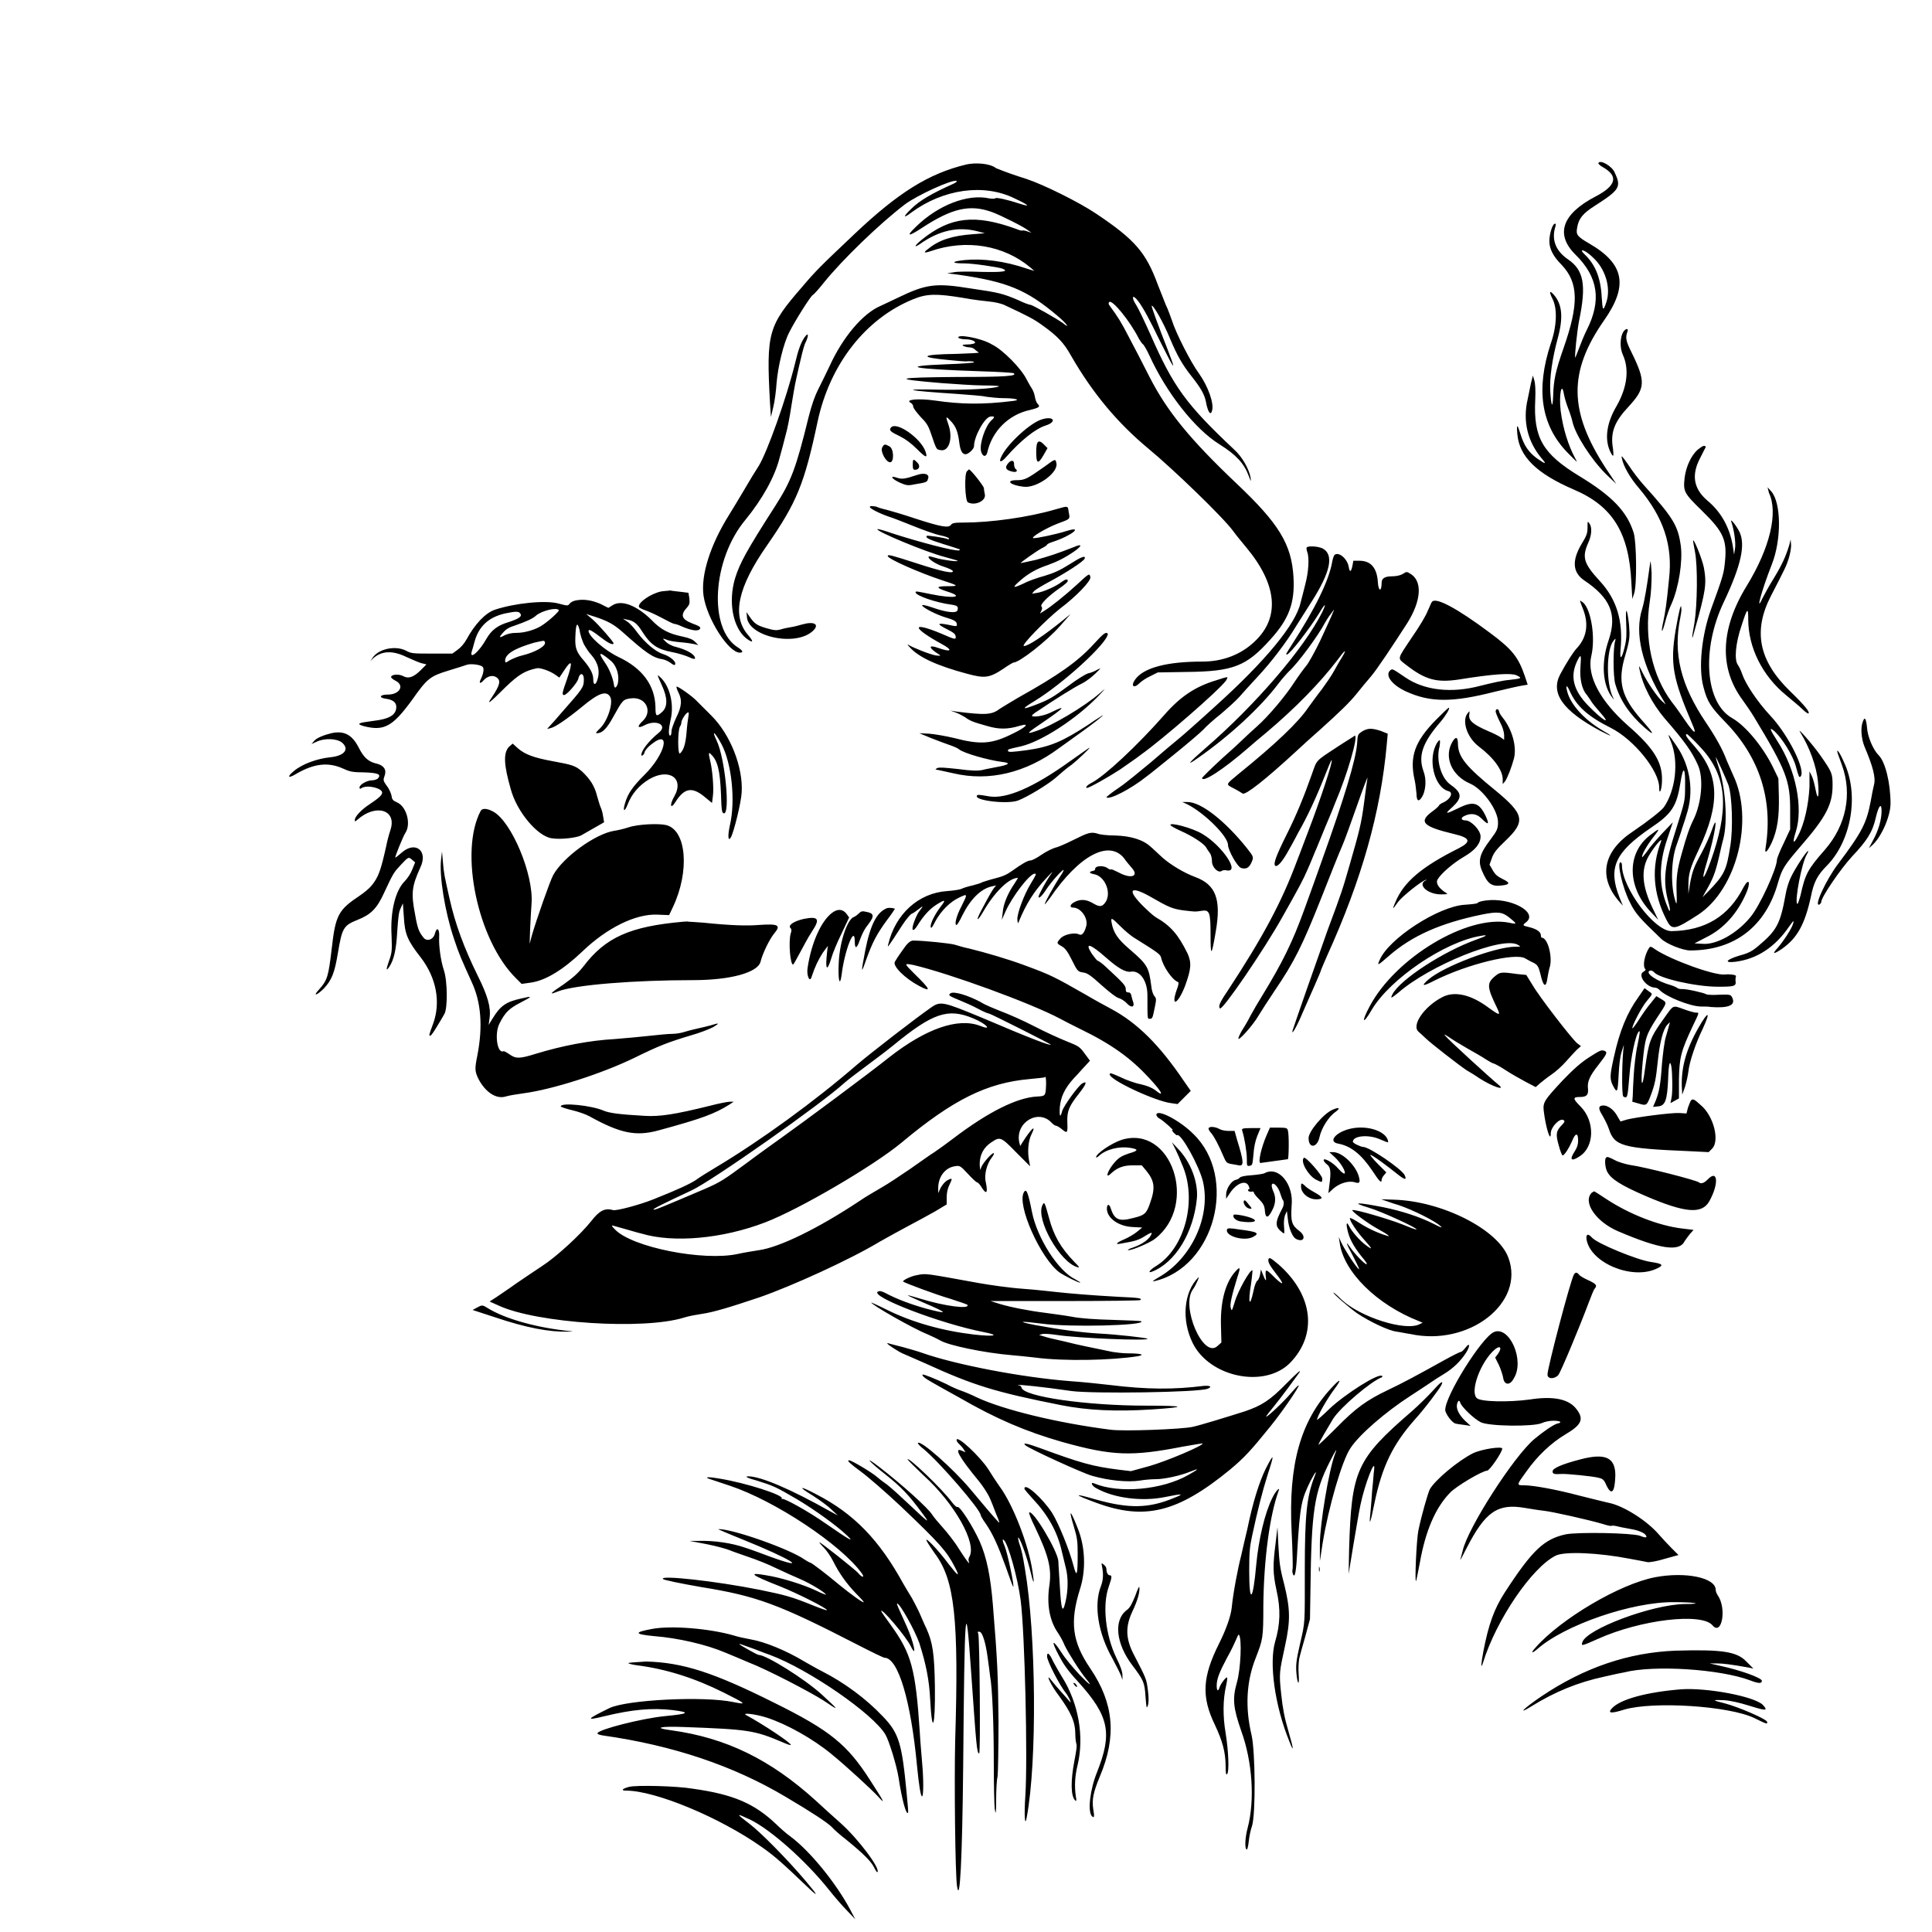 <?xml version="1.0" encoding="utf-8"?>
<!-- Generator: Adobe Illustrator 22.1.0, SVG Export Plug-In . SVG Version: 6.00 Build 0)  -->
<svg version="1.1" id="svg" xmlns="http://www.w3.org/2000/svg" xmlns:xlink="http://www.w3.org/1999/xlink" x="0px" y="0px"
	 viewBox="0 0 410 410" style="enable-background:new 0 0 410 410;" xml:space="preserve">
<g id="svgg">
	<path id="path0" d="M339.2,34.6c-0.1,0.1,0.4,0.6,1,0.9c3.3,1.9,2.8,3.9-1.6,6.2c-7.1,3.7-8.6,8-4.3,12.3c4.9,4.8,5.6,9.8,2.4,16.1
		c-0.5,1-1.2,2.7-1.6,3.8c-0.4,1.1-0.8,2-0.8,2c-0.2-0.2,0.4-5.7,0.8-7.8c1.6-7.7,1-10.8-2.4-13.1c-2.6-1.8-3.5-4.2-2.6-7
		c0.1-0.5,0.1-0.6-0.2-0.5c-0.5,0.2-1.1,2.2-1.1,3.7c0,1.6,0.8,3.2,2.6,5c3.6,3.8,3.7,8.3,0.4,17.7c-1.7,4.9-2.1,6.7-2.2,10.2
		c-0.1,2.7-0.4,2.2-0.6-0.9c-0.2-2.9,0.4-7.1,1.6-11.5c1.2-4.4,0.9-7.2-0.9-9.2c-0.9-1-1-0.6-0.2,1c1,2,0.9,5.7-0.4,9.4
		c-3.2,9.7-2.1,17.3,3.5,23.1c2.2,2.2,2.3,2.4,1.7,1.3c-1.5-2.8-2.6-6.3-3.1-10.1c-0.4-3.3,0.2-6.5,0.7-3.5c0.1,0.6,0.5,2,0.9,3
		c0.4,1,0.8,2.3,0.9,2.8c0.6,2.7,3.9,7.9,7.1,11.1l2.2,2.1l-2.2-3.3c-7.9-12.1-8-20.5-0.4-31.4c5.2-7.4,4.3-12-3.1-16.3
		c-2.6-1.5-2.9-1.9-2.6-3.4c0.3-1.9,1.2-3,3.7-4.6c5.3-3.4,5.7-4,4.3-7C342.2,35.3,339.6,33.8,339.2,34.6 M205.1,34.9
		c-8,1.9-14.5,6-23.7,14.7c-7.4,7-8.3,7.9-11.1,11.2c-7.3,8.4-7.7,9.7-6.9,24.6l0.2,3.1l0.5-2.1c0.3-1.2,0.6-3.5,0.7-5.1
		c0.3-3.6,1.5-8.5,2.7-10.8c1.2-2.4,4.6-7.8,5-7.9c0.2-0.1,1.3-1.3,2.4-2.7c3.8-4.7,11.6-12.3,17.1-16.5c2.5-1.9,10.1-5.4,11-5
		c0.2,0.1-0.2,0.4-0.9,0.7c-4.2,1.9-6.9,3.4-8.7,5.2c-1.8,1.7-1.8,2.2,0,0.8c6.8-5,15.4-6.2,21.9-3c3.2,1.5,3.5,1.9,1,1.1
		c-2.4-0.8-5-1.4-5.1-1.1c-0.1,0.1-0.6,0.1-1.3,0c-4.5-1-10.8,1.4-15.5,6c-2.2,2.1-1.7,2.2,1.2,0.3c6.4-4.2,10.2-5.1,14.9-3.4
		c1.7,0.6,6.9,3.2,7.7,3.9l0.7,0.5l-0.9-0.3c-0.5-0.2-0.9-0.2-1-0.2c-0.1,0.1-0.6,0-1.3-0.3c-8.8-3.2-14-2.6-20,2.2
		c-1.5,1.2-2,2-0.5,1c4.1-2.9,8.1-3.8,12.3-2.7l1.5,0.4l-2.5,0.2c-4.3,0.3-7.2,1.2-9.5,3.1c-1.1,0.8-1,1,0.5,0.5
		c7.5-2.6,15.5-1.3,21.2,3.5l0.8,0.7l-1.6-0.5c-4.7-1.6-9.4-2.2-13.3-1.8c-2.8,0.3-2.8,0.7,0.1,0.7c1.9,0,7.1,0.8,8,1.1
		c1.5,0.6,0.2,0.8-4.4,0.7c-2.6-0.1-5.3-0.1-6,0.1l-1.3,0.2l2.4,0.3c10.4,1.5,14.5,3.2,21.1,8.8c1.9,1.6,2.7,2.8,1.1,1.5
		c-1.2-0.9-6.5-3.9-6.9-3.9c-0.2,0-1.4-0.4-2.6-1c-3.3-1.4-4-1.6-10.2-2.5c-7.4-1.2-9.4-0.9-15.4,2c-1.3,0.6-2.9,1.4-3.6,1.7
		c-3.8,1.6-8.1,6.7-10.9,12.9c-0.8,1.7-1.9,3.9-2.4,4.9c-0.6,1.2-1.3,3-2,5.8c-2.7,11-3.7,13.6-7.1,18.9c-6.1,9.5-7.5,12.1-8.5,15.3
		c-1.5,5-0.5,10.5,2.4,12.8c1.5,1.1,1.6,0.7,0.3-0.8c-3.4-4-2.2-10,4.1-19c6.3-9.1,7.9-13,10.7-26.2c2.6-12.2,10.2-21.9,20.3-26
		c2.9-1.2,5-1.2,10.5-0.3c2.1,0.4,4.7,0.7,5.7,0.8c1.1,0.1,2.5,0.4,3.3,0.8c4.9,2.3,6.1,2.9,8,4.3c3.1,2.2,4.5,3.7,6,6.4
		c4.6,8,9.9,14.3,16.4,19.7c5.2,4.3,15.8,14.5,18,17.5c0.7,1,2,2.5,2.8,3.5c6.5,7.8,7.2,14.8,1.8,19.9c-2.9,2.8-6.8,4.3-11.1,4.3
		c-7.6,0-12.5,1.3-14.3,3.8c-1,1.4-0.3,2,0.9,0.8c0.4-0.4,1.4-1.1,2.3-1.5l1.6-0.8l6.1-0.1c9.9-0.1,12.7-1.2,17.8-6.9
		c4-4.4,5.2-7.8,4.9-13.2c-0.4-7-3.1-11.4-12.1-19.9c-9.9-9.4-14.7-15.3-18.4-22.5c-1.4-2.8-3.5-6.8-4.5-8.7c-1.6-3.1-2.3-4.2-4-6.5
		c-0.3-0.4-0.3-0.6-0.1-0.8c0.6-0.6,4.4,4,6.3,7.8c0.3,0.5,0.7,1.1,0.9,1.2c0.2,0.2,0.8,1.2,1.3,2.3c3.6,7.9,9.6,15.6,14.9,18.9
		c3.5,2.2,5.2,4,6.2,6.7c0.5,1.3,0.5,1.3,0.4,0.4c-0.3-1.8-1.8-4.5-3.5-6c-10.2-9.6-12.9-13.3-17.8-24.5c-1.3-2.9-2.6-5.6-3-6.2
		c-0.8-1.2-0.9-2.1-0.2-1.5c0.8,0.7,2,2.6,3.9,6.4c1,2.1,2.4,4.8,3,6c1.6,3.1,1.5,2.5,0-1.4c-1.9-4.8-3.5-9.2-3.4-9.3
		c0.3-0.3,2.5,3.5,4,7.2c1.4,3.3,2.5,5.3,4.5,7.8c1.9,2.4,2.7,3.8,3,5.3c0.4,2.2,1,3.1,1.3,2c0.5-1.5-0.8-5.2-2.8-8
		c-1.7-2.3-4.9-8.6-5.7-11.2c-0.3-0.8-0.8-2.3-1.3-3.3c-0.4-1-1.2-3-1.7-4.3c-2.5-6.8-4.8-9.5-13-15c-3.7-2.5-11.2-6.2-14.8-7.4
		c-2.8-0.9-4-1.3-6.5-2.3C210,34.6,206.9,34.5,205.1,34.9 M338,54.6c2.7,2.4,3.9,6.5,2.9,9.5c-0.7,2.1-0.8,1.9-1-1.1
		c-0.2-4.1-1.4-6.9-3.6-9c-0.3-0.3-0.6-0.6-0.6-0.8C335.8,52.9,337,53.6,338,54.6 M344.5,70.4c-0.7,1.1-0.8,3.4-0.1,4.9
		c1.4,3.1,0.9,6.9-1.3,10.8c-2.2,3.7-2.6,7.1-1.4,9.7c0.7,1.4,0.8,1.2,0.6-0.6c-0.6-3.4,0.3-5.7,3.3-8.9c3.6-3.9,3.7-5.3,0.6-11.6
		c-1.2-2.4-1.3-3.1-0.8-4.4C345.6,69.6,345,69.7,344.5,70.4 M170.8,71.5c-0.8,1.1-1.4,2.7-2.1,5.7c-1.8,7.3-5.9,18.8-7.7,21.7
		c-0.6,0.9-2,3.2-3.1,5.1c-1.1,1.9-2.6,4.3-3.2,5.3c-4,6.4-6,12.8-5.4,17.1c0.7,4.9,5.3,12.1,7.7,12.1c0.8,0,0.7-0.4-0.4-1.1
		c-6.3-3.9-5.5-18.6,1.6-27.1c3.6-4.4,6.2-9.1,7.2-13c0.4-1.4,1-3.7,1.3-4.9c0.4-1.3,0.9-4,1.2-6c0.3-2,0.7-4.1,0.8-4.7
		c0.1-0.5,0.5-2.4,0.9-4.1c0.4-1.8,0.9-3.8,1.2-4.6C171.7,71.2,171.6,70.4,170.8,71.5 M203.4,71.7c0.1,0.1,0.7,0.3,1.4,0.3
		c1.3,0,2.3,0.4,2.1,0.8c-0.1,0.1-0.8,0.3-1.5,0.3c-1,0-1.3,0.1-1,0.3c0.2,0.1,0.8,0.3,1.2,0.3c0.5,0,1,0.2,1.2,0.4
		c0.2,0.2,0.6,0.5,0.9,0.7c0.3,0.1-1.6,0.2-4.7,0.3c-7.5,0.1-8.3,0.7-1.7,1.3c1.8,0.2,3.4,0.3,3.6,0.3c0.9-0.1,1.9,0,1.8,0.2
		c-0.1,0.1-2.7,0.3-5.7,0.4c-10.5,0.4-7.6,1,7.3,1.5c3.5,0.1,6.6,0.3,6.8,0.4c0.9,0.6-1.6,0.8-11.8,0.8c-13.5,0.1-14.3,0.4-3.5,1.3
		c2.9,0.2,6.9,0.5,8.9,0.5c2,0,3.5,0.1,3.3,0.2c-1,0.5-7,0.8-12.5,0.7c-9-0.2-7.1,0.2,3.6,0.9c2.6,0.2,5.5,0.4,6.2,0.6
		c0.8,0.1,2.5,0.3,3.7,0.3c2.6,0,3.8,0.4,1.9,0.6c-6.4,0.8-11.1,0.7-16.5-0.1c-3.6-0.5-6.5-0.2-5.1,0.5c0.3,0.2,0.5,0.5,0.5,0.8
		c0,0.3,0.7,1.2,1.5,2.1c1.3,1.3,1.7,1.9,2.3,3.7c1.1,3.2,1.1,3.3,1.9,3.4c1.8,0.5,2.8-2.3,1.8-5.3c-0.7-2-0.6-2,0.6-0.7
		c1,1.1,1.4,2.2,1.7,4.6c0.2,1.5,0.6,2.3,1.3,2.3c0.6,0,1.8-1.1,1.8-1.7c0-2.1,2.3-6.2,3.5-6.3c0.9-0.1,1,0.1,0.2,0.8
		c-1.3,1.2-2.6,5-2.2,6.6c0.3,1.1,1,1.3,1.3,0.3c1-4.6,4.5-8.1,9.1-9.1c2-0.5,2.2-0.7,1.6-1.3c-0.3-0.3-0.5-1-0.6-1.6
		c-0.1-0.6-0.4-1.3-0.6-1.6s-0.8-1.3-1.2-2.1c-1.1-2.2-5-6.2-7.3-7.3C208.2,71.7,202.9,70.8,203.4,71.7 M324.9,81.3
		c-0.2,0.9-0.5,2.5-0.7,3.4c-1.1,4.7,0,9,2.9,12.5c1.2,1.4,1,1.4-0.9,0.1c-1.8-1.3-2.8-2.8-3.5-5.1c-0.7-2.3-0.9-2.3-0.7-0.1
		c0.4,4.8,4.1,8.4,12,11.8c8.2,3.5,11.7,9.1,12.2,19.7l0.2,3.5l0.4-1.2c0.6-1.8,0.5-10.8-0.1-12.8c-1.4-4.5-4.5-7.8-11.6-12.1
		c-7.7-4.7-9.7-8.1-9.3-16.1c0.1-2.1,0-3.6-0.2-4.2l-0.3-1L324.9,81.3 M221.1,89c-2.4,0.7-7.1,5-8.5,7.7c-0.8,1.5-0.2,1.6,1,0.2
		c3-3.4,6.1-5.9,8.3-6.6C224.4,89.5,223.6,88.2,221.1,89 M189.1,90.7c-0.5,0.6-0.2,0.9,1.9,1.9c1.2,0.6,2.4,1.5,3.6,2.7
		c1.9,1.9,2.3,2,1.8,0.5C195.4,93,190.3,89.4,189.1,90.7 M219.9,95.9c0,2.6,0.4,2.7,1.6,0.6l0.8-1.4l-0.6-0.6
		C220.4,93.1,219.9,93.5,219.9,95.9 M187.2,95c-0.4,0.8,0.8,3.1,1.7,3.1c0.9,0,0.8-3-0.2-3.4C187.8,94.2,187.6,94.2,187.2,95
		 M360.2,95.5c-1.3,1.2-2.4,3.5-2.7,5.9c-0.3,2.9-0.2,3.2,3.7,7c4.7,4.6,5.4,6.3,4.8,11.4c-0.2,2-0.6,3.2-2.9,9.5
		c-2,5.6-2.7,12.5-1.6,16.5c0.8,3.1,1.5,4.2,4.7,7.5c7.2,7.4,10.1,16.4,8.5,26.5c-0.3,1.6,0.3,1.1,1.3-1c1.2-2.7,1.6-5.5,1.5-9.9
		l-0.1-3.7l-1.2-2.5c-2.2-4.4-5.8-8.7-8.6-10.3c-5.7-3.2-6.6-14.5-1.8-24.6c3.7-7.8,4.6-12.1,3.4-14.8c-0.6-1.3-2.1-3.2-1.8-2.3
		c0.6,1.7,1,4.5,0.8,5.7l-0.2,1.3l-0.3-2c-0.7-3.9-2.5-7.1-5.4-9.5c-2.9-2.5-3.4-5.4-1.5-9c0.6-1.2,1.1-2.2,1.2-2.3
		C361.8,94.3,361.2,94.7,360.2,95.5 M344.2,97.3c0.3,1.6,1.7,4.1,3.7,6.4c5.1,6.1,7.1,12,6.3,19.1c-0.5,5.2-0.8,7.1-1.2,9
		c-0.6,2.7-0.3,2.8,0.4,0.1c0.3-1.2,0.9-2.9,1.3-3.7c1.6-3.6,2.4-9.1,2-12.3c-0.6-4.4-1.6-6-7.9-13c-0.9-1-2.3-2.8-3.2-4.2
		C344.2,96.7,344,96.5,344.2,97.3 M193.7,98.6c0,0.9,0.1,1.1,0.5,1.1c0.9,0,1.2-0.9,0.4-1.6C193.8,97.3,193.7,97.4,193.7,98.6
		 M221.7,99c-3.7,2.6-4.2,2.9-5.9,2.9c-2.6,0-1.4,1.1,1.5,1.4c2.7,0.3,7.2-2.9,6.9-4.9C224,97.3,224,97.3,221.7,99 M213.8,98.5
		c-0.6,0.8-0.3,1.3,1.1,1.6c0.8,0.2,1.2-0.2,0.6-0.6c-0.1-0.1-0.3-0.5-0.3-0.9C215.3,97.6,214.5,97.5,213.8,98.5 M205.2,100
		c-0.6,0.6-0.4,6.3,0.2,6.6c1.5,0.8,3.9-0.3,3.6-1.7c-0.1-0.4-0.2-1-0.2-1.3c0-0.4-2.8-4-3.2-4C205.6,99.7,205.4,99.8,205.2,100
		 M194.6,100.8c-2.7,0.9-3.2,0.9-4.2,0.6c-1.7-0.6-1.2,0.2,0.5,1c1.4,0.6,1.7,0.7,3.1,0.4c2.5-0.4,2.8-0.5,2.9-1.1
		C197.4,100.7,196.3,100.2,194.6,100.8 M375.4,104.6c2,4.2,0.2,11.7-4.7,19.7c-5.6,9.1-5.9,17.4-1,24.1c0.8,1.1,1.9,2.7,2.5,3.7
		c6.9,11.4,7.7,13.6,7.7,19.8l0,4.1l-1.4,3c-0.8,1.6-1.4,3.2-1.4,3.4c0,1.9-3.7,10-5.7,12.3c-2.8,3.4-7.1,5.8-10,5.6l-1.8-0.1
		l2.5-1.3c3.7-1.8,6.6-5.1,8.4-9.2c1.1-2.4,0.7-3.6-0.5-1.4c-3.1,6.1-8.1,9.2-15.3,9.3c-3.6,0-10.5-9.2-10.5-14
		c0-0.3-0.1-0.6-0.3-0.6c-0.8,0,0.4,5.4,2,8.5c1.1,2.3,2.1,3.4,6.6,7.7c1.1,1.1,4.6,2.5,6.2,2.5c9.4,0,16-5.1,18.6-14.3
		c0.9-3.1,1.3-3.7,4.9-7.9c5.3-6.1,6.7-8.8,6.7-12.8c0-2.6-0.1-2.8-2.6-6.4c-1.6-2.3-5.3-6.5-4.2-4.8c1.9,3.1,3.4,7.1,3.7,10.4
		c0.3,3.1,0,4.3-0.5,1.7c-0.2-1-0.5-2.3-0.8-2.9l-0.5-1L384,167c-0.2,3.8-1.1,7.9-2.4,10.3c-1,2-1.3,1.7-0.5-0.8
		c1.6-5.1,0-13.2-3.9-19.2c-1.6-2.5-1.9-3.2-0.6-2.1c1.7,1.6,3.9,5.2,4.5,7.4c0.6,2.2,0.7,2.5,1,2.2c1.2-1.2-2.5-8.7-6.3-12.8
		c-2.9-3.1-5.4-6.9-6.1-9c-0.2-0.6-0.6-1.5-0.9-1.9c-0.8-1.1-0.5-4.6,0.8-8.4c1.2-3.7,1.4-3.9,1.4-1.3c0,6,3,12,8,16.1
		c1.3,1.1,2.9,2.4,3.5,3c0.6,0.6,1.2,1,1.3,0.9c0.3-0.3-0.8-1.7-3.9-4.7c-6.7-6.5-7.9-12.8-4.1-20.2c3-5.8,3.3-6.4,3.8-8
		c0.3-1,0.5-2.1,0.5-2.8l-0.1-1.2l-0.3,1.2c-0.7,2.3-1.5,4.1-3.2,6.9c-1,1.6-2.1,3.6-2.5,4.4c-1.5,3.3-0.2-1.6,2-7.2
		c2.1-5.3,2-13.1-0.1-15.5l-0.8-0.9L375.4,104.6 M184.6,107.6c0,0.3,1.9,1.3,3.9,2c1,0.3,3.5,1.3,5.5,2.1c2,0.8,4.5,1.7,5.5,1.9
		s1.9,0.5,1.9,0.7c0,0.1-0.1,0.2-0.3,0.1c-0.7-0.3-4.2-0.8-4.4-0.7c-0.4,0.4,0.4,0.8,3.3,1.7c4.1,1.3,4,1.2,3.5,1.4
		c-0.9,0.2-8.2-1.7-14.1-3.6c-1.7-0.6-3.1-1-3.2-0.9c-0.4,0.4,10.1,4.8,14.3,5.9c1.4,0.4,2.6,0.7,2.7,0.8c0.3,0.3-3.4-0.2-4.6-0.6
		c-0.7-0.2-1.4-0.4-1.5-0.3c-0.4,0.4,1.6,1.7,3.3,2.2c0.9,0.3,1.8,0.7,1.8,0.9c0.2,0.6-2.3,0.1-7.5-1.6c-5.6-1.8-6.3-2-6.3-1.6
		c0,0.6,6.6,3.5,11.4,5.1c3.7,1.2,3.8,1.3,1.3,1.3c-2.5,0-2.6,0.3-0.2,1.1c3.9,1.2,1.6,1.6-3.3,0.6c-3-0.6-3.3-0.7-3.3-0.4
		c0,0.7,4.4,2.2,7.5,2.6c1.4,0.2,1.6,0.4,1.4,1.2c-0.2,0.7-2.3,0.5-5.4-0.6c-1.4-0.5-2.2-0.6-2.1-0.4c0.2,0.5,3.1,2,5.2,2.6
		c1.4,0.4,1.9,0.7,2.1,1.1c0.2,0.8,0.1,0.8-1.7,0.4c-2.5-0.5-2.6-0.2-0.2,1c1.2,0.6,1.6,0.9,1.7,1.4c0.1,0.8,0,0.8-3.2-0.6
		c-6.3-2.6-6.1-1.2,0.3,2.3c2.4,1.3,2,1.8-0.8,0.8c-2.2-0.8-2.1,0,0.2,1.4c0.4,0.3,0.3,0.3-0.7,0.2c-1.2-0.2-5-1.7-5.9-2.3
		c-0.2-0.2-0.1,0.1,0.4,0.6c1.9,2.1,5.8,3.9,12.2,5.6c3.7,1,4.7,0.9,7.8-1.2c1-0.7,1.9-1.2,2-1.2c1.2,0,7-4.5,9.9-7.8l2.2-2.5
		l-1.6,1.3c-4.2,3.4-7.4,5.5-8.3,5.5c-0.8,0,4.6-5.5,7.6-7.9c3.6-2.7,6.6-5.9,6.5-6.7c-0.2-0.9-0.2-0.9-2.9,1.6
		c-2.4,2.2-5.5,4.7-7,5.6l-0.8,0.5l0.3-0.6c0.2-0.4,0.2-0.7,0-0.9c-0.3-0.4,1.3-2.1,3.9-3.9c0.9-0.6,1.7-1.3,1.7-1.5
		c0-0.5-0.5-0.4-1.3,0.2c-1.3,1-3.9,2.1-5.1,2.3l-1.2,0.2l0.5-0.6c0.3-0.3,1.8-1.2,3.3-2c3-1.6,7.3-4.3,7.4-4.9
		c0.2-0.7-0.8-0.3-3.3,1.3c-1.9,1.2-3.2,1.8-5.2,2.4c-1.5,0.4-3.5,1.1-4.4,1.6c-2.4,1.1-2.6,1-0.9-0.5c1.8-1.6,3.6-2.6,6-3.4
		c1.9-0.7,3.4-1.4,5.6-2.9c1.7-1.2,1.7-1.7-0.1-0.9c-3.6,1.4-5.1,1.9-8,2.7c-1.8,0.4-3.2,0.7-3.3,0.7c-0.1-0.1,3.3-2.5,4.4-3.1
		c0.6-0.3,1.1-0.6,1.2-0.8s0.6-0.4,1.2-0.6c4-1.3,6.7-3.5,2.9-2.3c-2.2,0.7-6.5,1.6-7,1.5c-0.7-0.1,2.6-2.1,5.2-3.1
		c2.7-1,2.6-0.9,2.3-2.4c-0.2-1.4,0-1.4-2.8-0.6c-5.8,1.7-13.8,2.8-19.5,2.8c-2,0-2.4,0.1-2.7,0.5c-0.5,0.7-2.2,0.4-7.7-1.4
		c-2.4-0.8-5.1-1.6-5.9-1.8c-0.9-0.2-1.9-0.5-2.3-0.7C185.1,107.4,184.6,107.3,184.6,107.6 M336.9,111.9c0,1.3-0.2,1.8-1.3,3.6
		c-2,3.4-1.9,5.9,0.5,7.6c5.7,3.8,7.1,7.3,5.3,12.7c-1.7,4.9-1.3,9.7,0.8,12.3c0.4,0.5,0.4,0.5,0.1-0.1c-1.5-3-1.4-10.2,0.1-12
		c0.4-0.5,0.5-0.6,0.4-0.1c-0.5,1.3-0.5,7.7,0,9.3c1,3.4,3,6.4,6.2,9.2c2.3,2,2.1,1.4-0.6-1.6c-4.3-4.9-5.2-8.1-3.5-13.7
		c1-3.4,1-4,0.8-6.6c-0.4-3.6-0.8-3.9-0.6-0.3c0.1,2.3,0.1,3.4-0.3,5c-0.6,2.6-1.1,3.1-0.9,0.7c0.6-6.1-0.8-10.7-4.4-14.6
		c-3.4-3.7-3.8-5-2.5-8c0.8-1.7,0.9-3.4,0.3-4.2C336.9,110.5,336.9,110.6,336.9,111.9 M359.3,114.8c0,0.2,0.2,1.2,0.4,2.3
		c0.6,3,0.5,11.2-0.1,15c-0.7,3.8-0.6,4.2,0.1,1.4c2.3-8.2,2.5-9.6,1.9-13C361.2,118.5,359.3,113.9,359.3,114.8 M277.3,116.2
		c-0.1,0.1,0,0.6,0.1,0.9c0.5,1.2,0.3,4.3-0.4,6.9c-0.3,1.3-0.8,3.1-1,3.9c-1,4.6-7.6,12.5-17.9,21.8c-2.1,1.9-4.3,3.9-5,4.5
		c-0.7,0.6-2,1.8-3,2.6c-1,0.8-3.7,3.1-5.9,5c-2.3,1.9-5.3,4.4-6.8,5.4c-1.5,1-2.6,1.9-2.6,2c0.6,0.6,5.1-1.7,8.5-4.4
		c0.7-0.5,3.4-2.7,6-4.8c2.6-2.1,5.3-4.4,6-5.1c0.6-0.7,2.4-2.3,3.8-3.4c1.4-1.2,3.2-2.8,3.9-3.6c0.7-0.8,2.5-2.8,3.9-4.3
		c2.9-3.1,6.1-7.3,8.2-10.8c0.8-1.3,2.3-3.6,3.3-5.2c4-6.3,4.7-9.9,2.3-11.2C279.7,115.9,277.5,115.8,277.3,116.2 M283.1,117.9
		c-0.1,0.2-0.3,0.8-0.4,1.4c-0.7,3.9-3.5,9.7-8.6,17.6c-1.2,1.9-1.3,2-1,2c0.6,0,4.9-5.6,6.8-8.7c1.3-2.2,1.7-2.4,0.7-0.3
		c-3.9,7.8-14.4,19.9-24.7,28.8c-3.7,3.2-4.4,4.1-1.6,2.1c6.6-4.6,13.2-10.7,16.9-15.6c0.9-1.2,2-2.4,2.4-2.8
		c1.8-1.6,6.2-7.6,7.5-10.1c0.3-0.5,0.7-1.2,1-1.6c0.3-0.4,0.7-0.9,0.9-1.2c0.5-0.8-0.8,2.1-2.9,6.6c-1.1,2.3-2.4,4.6-2.9,5.2
		c-0.5,0.6-1.6,2.1-2.4,3.3c-1.9,3-5.7,7.5-8.1,9.6c-1,0.9-2.1,1.9-2.4,2.2c-0.3,0.3-2.5,2.4-4.9,4.5c-2.4,2.2-4.3,4.1-4.3,4.2
		c0,1.1,4.4-1.7,9.7-6.3c1-0.9,2.8-2.4,3.9-3.3c6.4-5.4,11.5-10.7,15.1-15.4c1.6-2.2,2.1-2.5,1.1-0.8c-0.4,0.6-1.2,2-1.8,3.1
		c-0.6,1.1-1.8,2.8-2.6,3.9c-0.8,1-2.1,2.8-2.9,3.9c-2.1,3.1-6.8,7.6-14.7,14c-2.9,2.4-2.8,2.2-1.1,3.1c0.8,0.4,1.6,0.9,1.9,1.1
		c0.6,0.4,4.9-3,11.3-8.9c1.4-1.3,3.7-3.4,5.2-4.7c4.1-3.7,6.2-5.7,7.8-7.7c0.8-1,2.1-2.6,2.9-3.5c1.3-1.5,4.8-6.8,7.7-11.3
		c3.1-4.9,3.3-9.1,0.6-10.6c-0.6-0.4-0.8-0.4-1.5,0.1c-0.5,0.3-1.4,0.5-2.2,0.5c-1.6,0-2.3,0.4-2.3,1.4c0,2-0.7,1.8-0.8-0.2
		c-0.2-3-1.5-4.5-3.9-4.5l-1.3,0l-0.2,1.1c-0.3,1.4-0.6,1.4-0.8,0.1C285.8,118.3,283.8,116.9,283.1,117.9 M350.1,120.1
		c-0.6,4.4-1.1,7.4-1.6,9.1c-1.7,5.2,0,12.1,4.6,19.6l0.4,0.7l-0.8-0.7c-1-0.9-3.2-4.1-4.2-6.2c-0.6-1.3-0.8-1.5-0.6-0.7
		c0.7,3.6,2.7,7.4,5.4,10.6c4.2,4.8,5.8,7.1,7,9.8c1.3,2.8,0.8,8.1-0.9,11.6c-0.9,1.8-1.5,3.6-2.5,7.2c-1,3.5-1.2,5.2-1.1,8.2
		c0.1,2.4,0,2.8-0.2,2.1c-1.1-3.2-1-8.8,0.2-12.1c0.3-0.9,0.9-2.5,1.2-3.6c0.4-1.1,0.8-2.4,0.9-2.8c1.6-4.8,0.9-10.2-2.1-14.6
		c-2-2.9-2-2.9-1.2-0.9c1.7,4.2,1,10.3-1.5,13.9c-0.6,0.8-3.4,3-6.5,5.1c-6.4,4.2-7.5,9.7-3,14.9l0.8,0.9l-0.7-1.7
		c-2.5-6.3-1-9.6,6.6-14.8c4.5-3,5.5-4.6,6.3-9.5c0.6-3.9,1.1-3.5,1,0.9c0,2.9-0.1,3.1-1.8,8.5c-2.6,8.1-3,11.3-1.7,16
		c0.5,1.8,0.3,2.3-0.2,0.9c-1.9-4.4-1.9-9.2-0.1-14.4l1.2-3.6l-2.2,2.3c-1.2,1.3-2.7,3-3.2,3.8c-0.6,0.8-1.1,1.4-1.1,1.3
		c-0.2-0.4,1-2.5,2.4-4.3c1.5-1.9,1.4-2-0.8-0.3c-4.9,3.8-4.8,10.9,0.2,16.2l1.6,1.7l-1.2-2.5c-2.2-4.6-2.5-8-0.9-10.9
		c1-1.8,3.1-4.4,2.7-3.2c-2.1,5.4-1.7,11,1.1,16.5c1.2,2.4,1.7,2.3,6.8-1c8.2-5.4,11.9-20.2,7.4-29.6c-0.4-0.9-1-2.3-1.4-3.2
		c-0.8-2.2-2.3-4.9-4.4-8c-5.3-7.9-7-14.6-5.4-22.3c0.1-0.7,0.3-1.5,0.2-1.9c0-1.4-0.5,0.5-1.2,4.6c-1.2,7.2-0.6,10.3,3.5,19.9
		c1.1,2.5,0.5,2.2-1.5-0.7c-0.7-1-1.9-2.8-2.8-3.9c-4.2-5.6-5.9-13.5-4.7-21.3c0.3-1.9,0.4-4,0.4-6.1
		C350.3,118.8,350.3,118.6,350.1,120.1 M140.4,125.5c-2.2,0.4-5.1,2.4-4.8,3.3c0.1,0.2,0.7,0.5,1.3,0.7c0.6,0.2,2.2,0.9,3.5,1.6
		s2.5,1.3,2.7,1.3c0.2,0,0.9,0.2,1.5,0.5c1.8,0.8,3.3,1.1,3.8,0.7c0.5-0.4,0.2-0.7-1.5-1.3c-2.3-0.9-2.6-1.8-1-3.5
		c0.4-0.5,0.5-0.8,0.4-1.8l-0.2-1.2l-1.6-0.2c-0.9-0.1-1.9-0.2-2.3-0.3C141.8,125.4,141,125.4,140.4,125.5 M122.3,127.4
		c-0.6,0.1-1.2,0.4-1.4,0.7c-0.4,0.5-0.4,0.5-2.3,0c-2.8-0.8-9.4-0.1-13.6,1.3c-2,0.7-4.2,3-6,6.3c-0.5,0.9-1.2,1.7-1.9,2.2
		l-1.1,0.8h-4.3c-4,0-4.4,0-5.5-0.6c-2.3-1.2-6-0.4-7.2,1.6l-0.4,0.6l0.6-0.6c1.8-1.6,4.1-1.7,7-0.3c1.1,0.5,2.5,1.1,3.1,1.3
		l1.2,0.3l-1.2,1.2c-1.5,1.5-2.6,1.9-3.7,1.3c-0.9-0.5-2.4-0.4-2.6,0.1c-0.1,0.2,0.4,0.6,1,0.9c1.9,1,0.8,2.9-1.7,2.9
		c-1.8,0-2,0.7-0.3,0.9c1.4,0.2,2.1,0.8,2.1,1.7c0,1.7-1.4,2.6-5,3c-3.1,0.4-3.6,0.6-1.9,1.1c4.3,1.1,6.1,0.1,10.2-5.5
		c3.3-4.7,3.9-5.1,7.8-6.3c1.7-0.5,3.5-1.1,3.8-1.2c0.7-0.3,2.9-0.1,3.4,0.4c0.4,0.3,0.2,1.5-0.4,2.7c-0.4,0.8-0.1,1,0.6,0.2
		c0.8-0.9,1.9-1.2,2.7-0.7c1.1,0.7,0.8,1.7-1,4.4c-1.1,1.6-0.5,1.2,3-2.3c2.8-2.7,4.2-3.5,6.7-4c0.7-0.1,2.8,0.6,4,1.5l0.7,0.5
		l1-1.5c1.7-2.6,1.9-1.9,0.6,1.9c-1,2.8-1.1,3.3-0.6,3.3c0.6,0,2.8-2.6,3-3.4c0.3-1.4,1.2-1.4,1.2,0.1c0,1.7-0.3,2-4.7,7
		c-0.7,0.8-1.7,2-2.2,2.5l-0.9,1l0.8-0.2c0.9-0.2,3.3-1.8,6.6-4.5c3.6-3,5.2-3.5,6-2.1c0.7,1.3-0.6,5.2-2.2,6.7c-0.8,0.8-1,1-0.6,1
		c1.1,0,2.1-1,3.4-3.4c2-3.6,2.1-3.8,3.8-4c3.1-0.4,4.7,2.7,2.5,4.8c-1.3,1.2-1.1,1.7,0.4,0.9c2.5-1.3,5,0,3,1.6
		c-2.2,1.8-3.7,3.8-3.7,4.7c0,0.4,0.6,0,0.7-0.6c0.1-0.4,0.8-1.2,1.5-1.7c4.2-3.3,2.9,2.2-1.6,6.6c-2.4,2.4-3.5,3.9-4.1,6.1
		c-0.5,1.7,0,1.7,0.6,0.1c0.9-2.3,2.4-4,4.5-5.3c4.2-2.5,7.6-0.3,5.4,3.6c-1.1,1.9-0.8,2.9,0.3,1.1c1.8-2.8,3.4-3.2,6-1.1l1.7,1.4
		l0.2-1.6c0.2-1.6-0.1-5.4-0.6-7.4c-0.4-1.6-0.3-1.9,0.2-1.3c1.4,1.3,1.9,3.5,2.1,8.3c0.1,3.6,0.2,4.1,0.6,4.2
		c1.4,0.3,0.3-11.6-1.5-15.4c-1.2-2.5-0.4-1.9,1,0.7c2.2,4.1,3,12.1,1.8,17.2c-0.5,2.3-0.4,3.6,0.2,2.6c0.6-1,2.2-7.4,2.3-9.6
		c0.3-5.3-2.4-12.2-6.4-16.2c-1.2-1.2-2.6-2.6-3.1-3.1c-0.9-1-3.9-3.1-4.3-3.1c-0.1,0,0,0.5,0.3,1.1c0.9,1.7,0.8,3.1-0.4,5.5
		c-0.5,1.1-1,2.4-1,2.9s-0.1,0.9-0.3,0.9c-0.4,0-0.3-1.5,0.1-3.3c0.8-3.2-0.1-7.2-2.2-9.1c-0.7-0.7-0.7-0.6,0.3,1.6
		c1.3,2.8,1.3,4.6,0.2,5.7c-1.3,1.2-1.5,1.1-1.5-0.9c-0.1-4.7-2.8-8.3-7.9-10.7c-2.9-1.4-6.3-4.4-6.3-5.5c0-0.5,0.7-0.1,2.8,1.5
		c1.4,1.1,2.5,1.6,2.5,1.1c0-0.3-3.2-4-4.5-5.1l-1.3-1.1l1.9,0.6c2.7,0.9,4,1.6,5.9,3.3c4.7,4.2,6.3,5.4,8.4,5.7
		c0.5,0.1,1.2,0.4,1.6,0.7c0.8,0.6,1.1,0.7,1.1,0.2c0-0.6-1.3-1.6-2.6-2c-1.6-0.5-3.8-2.4-5.4-4.5c-0.7-1-1.7-2.1-2.2-2.4l-0.9-0.6
		l0.9,0.2c1.3,0.2,2.1,0.8,3.1,2.4c1.9,3,3.3,3.9,6.5,4.5c1.1,0.2,2.7,0.7,3.4,1c1,0.5,1.4,0.5,1.4,0.3c0-0.8-1.7-1.8-4-2.4
		c-0.9-0.2-1.8-0.7-2.2-1.1c-0.8-0.8-0.8-0.8,0.3-0.4c0.4,0.2,1.7,0.4,2.9,0.5c1.2,0.1,2.5,0.3,2.9,0.4l0.8,0.2l-0.7-0.7
		c-0.5-0.5-1.2-0.8-2.6-1.1c-2.9-0.6-4.6-1.4-6.7-3.6c-3.2-3.1-6.4-4.3-8.3-3l-0.8,0.5l-1.8-0.9C125.6,127.4,124,127.1,122.3,127.4
		 M303.9,127.7c-0.2,0.2-0.5,1.1-0.9,1.9c-0.3,0.9-1.8,3.4-3.4,5.7c-3.2,4.8-3.1,4.3-1.2,5.8c4.1,3.2,6.5,3.8,11.2,3.1
		c7.4-1.2,11.1-1.4,12.2-0.9c1.3,0.6,1.2,0.7-1.6,1c-1.3,0.1-3.9,0.7-5.9,1.2c-6.3,1.7-12,1-16-1.7c-2.8-1.9-2.8-1.9-3.2-1.6
		c-1.3,1,0.2,3.1,3.2,4.5c5.2,2.4,9.9,2.4,18.9,0.1c2.5-0.6,5.1-1.2,5.8-1.3l1.2-0.2l-0.6-1.8c-1.4-4.1-2.7-5.7-7.4-9.2
		C309.1,129,304.7,126.7,303.9,127.7 M335.3,127.5c0,0.1,0.3,0.9,0.7,1.9c1.2,3.2,0.7,6-1.5,8.3c-0.7,0.8-2,2.8-3.4,5.4
		c-2.1,4,0.5,7.7,8.5,12c2.7,1.4,2.9,1.3,0.3-0.2c-3.7-2.2-6.6-5.4-7.3-8.1c-0.4-1.5-0.1-1.5,0.5-0.2c1.4,3.2,3.8,5.4,8.8,7.9
		c4.9,2.5,10.2,9.1,10.2,12.6c0,1.9,0.6,0.4,0.6-1.5c0.1-3.9-1.8-6.9-7.2-11.6c-5.9-5.2-8.8-10.6-7.8-14.8c0.9-3.8,0-9.7-1.7-11.3
		C335.6,127.6,335.3,127.4,335.3,127.5 M118.6,129.5c0.1,0.2-1.9,2.1-3.4,3.1c-1.4,1-3.8,1.7-5.5,1.7c-1.2,0-1.9,0.2-2.6,0.5
		c-1.2,0.7-1.3,0.5-0.3-0.6c0.6-0.7,1.3-1.1,2.6-1.5c2-0.7,3.7-1.4,4.4-2.1C115,129.6,118.2,128.8,118.6,129.5 M110.4,130.2
		c0.5,0.6-0.3,1.1-2.4,1.8c-2.4,0.7-3.7,1.7-4.8,3.6c-1.5,2.7-3.6,4.5-3.1,2.7c0.1-0.3,0.4-1.3,0.6-2.1c0.9-3.3,3-5.2,6.4-6
		C109.5,129.7,110.1,129.7,110.4,130.2 M158.5,130.7c-0.1,4.3,10.2,6.7,14,3.2c1.5-1.4,0.3-2.1-2.2-1.4c-0.7,0.2-1.8,0.5-2.5,0.6
		c-0.7,0.1-1.6,0.3-2.2,0.5c-0.8,0.2-1.3,0.2-3-0.3c-2-0.6-2.5-0.9-3.7-2.7l-0.5-0.7L158.5,130.7 M123.9,136.7
		c0.4,0.7,1.1,1.8,1.6,2.3c1.5,1.7,1.9,3.6,1.2,5.5c-0.4,1-0.8,0.8-0.8-0.3c0-1.2-0.6-2.3-1.9-3.9c-1.7-1.9-2-2.8-1.9-5.1
		c0.1-2.9,0.4-3.4,0.9-1.5C123.1,134.7,123.6,136,123.9,136.7 M232,136.8c-3.3,3.6-7.4,6.5-16,11.3c-1.5,0.9-3.2,1.9-3.8,2.3
		c-1.7,1.3-3,1.4-9.3,0.6l-1.2-0.2l1.1,0.4c0.6,0.2,1.5,0.7,2,1c1.1,0.8,1.6,1,4.8,1.9c2.4,0.7,4.3,0.7,6.9-0.1
		c2.1-0.6,1.3,0.3-1.6,1.7c-4.4,2.2-6.8,2.4-12.5,0.9c-1.7-0.4-4-0.8-5.2-0.9l-2.1-0.1l2.4,1c1.3,0.5,3.1,1.2,4,1.5
		c0.9,0.3,1.8,0.7,2,0.9c0.9,0.8,6.1,2.3,9.2,2.7c1.9,0.2,1.5,0.6-1.3,1.1c-0.9,0.2-2.2,0.4-2.9,0.6c-1,0.2-2.2,0.2-5.2-0.2
		c-2.8-0.3-4-0.4-4.4-0.2c-0.5,0.3-0.5,0.3,0.2,0.4c0.4,0.1,1.8,0.4,3.2,0.7c7.6,1.8,15.4-0.1,22.4-5.3c1.1-0.8,3.2-2.3,4.6-3.3
		c2.4-1.7,5.2-3.9,4.7-3.7c-0.1,0.1-1.5,0.9-2.9,1.9c-5.5,3.6-8.2,4.8-13.2,5.5c-3.1,0.4-4,0.5-4,0.1c0-0.3,0-0.3,2.7-0.9
		c4.4-1,11.9-5.9,16.5-10.7c1.7-1.8,1.7-1.8,0.3-0.6c-3.2,2.8-10.2,7-13.7,8.1c-2.1,0.7-1.8,0.4,1.6-1.9c4.4-3,5.2-3.8,2.1-2.3
		c-1.5,0.8-3.4,1.2-4.3,1c-0.3-0.1,0.1-0.5,1.4-1.3c2.8-1.9,7.5-4.9,9.2-5.7c0.8-0.4,2.1-1.4,2.8-2.1c1.2-1.2,1.3-1.2,0.4-0.8
		c-0.5,0.3-1.4,0.7-2,0.8c-0.6,0.2-2.4,1.3-4.1,2.6c-3.4,2.5-4,2.9-7.1,4.1c-2.9,1.1-3,0.9-0.2-0.8c6.1-3.7,15.6-12.4,15.6-14.3
		C234.7,134,234.2,134.4,232,136.8 M115.6,136.2c0.5,0.8-1.9,2.2-4.8,2.9c-0.9,0.2-2,0.7-2.6,1c-0.9,0.6-1,0.6-1,0.1
		c0-1.4,2-2.6,6.1-3.8C115.5,135.9,115.5,135.9,115.6,136.2 M129.6,140.2c1.3,1.1,1.9,3.2,1.5,4.9c-0.3,0.9-0.7,1.1-0.8,0.3
		c-0.2-1.5-1-3.5-2-4.9C126.8,138.3,127.2,138.2,129.6,140.2 M335.4,141.5c-0.2,2.5,0.3,4.8,1.3,5.9c0.2,0.3,0.6,0.8,0.9,1.3
		c0.2,0.4,1.1,1.5,1.9,2.4c2.7,3,0.7,1.9-2.5-1.4c-3.1-3.2-3.8-6.1-2.4-9.2C335.5,138.6,335.6,138.8,335.4,141.5 M258,144.4
		c-4.3,1.3-7.5,3.4-10.9,7.3c-5.8,6.6-12.7,13-15.4,14.4c-1,0.5-1.5,1.1-1,1.1c0.5,0,4.7-2.4,7-3.9c1.4-1,3.5-2.4,4.5-3.2
		c4.5-3.2,16.5-13.6,18-15.7C260.7,143.5,260.8,143.5,258,144.4 M304.7,152.8c-4.5,4.6-5.6,7.8-4.5,12.7c0.2,0.8,0.3,2.1,0.4,2.9
		c0,1.8,0.6,1.9,1.4,0.3c0.6-1.4,0.7-3.4,0.1-5c-1.2-3.3-0.2-6.1,3.5-10.4c1.2-1.4,2.1-2.9,1.9-3.1
		C307.4,150.1,306.2,151.3,304.7,152.8 M317.4,151c0,0.2,0.4,1.2,0.9,2.2c0.6,1.1,0.9,2.2,0.9,2.8v1l-0.7-0.5
		c-0.4-0.3-1.6-0.9-2.8-1.4c-3-1.3-4.1-2.2-3.9-3.4c0.1-0.8,0.1-0.9-0.2-0.5c-1.5,1.5-0.4,5.2,2.2,7.2c3.3,2.5,5.1,5.1,5.1,7l0,1
		l0.5-0.6c0.5-0.7,1.4-3,1.9-4.9c0.6-2.5-0.4-6.1-2.4-8.6c-0.5-0.6-0.8-1.2-0.8-1.4s-0.2-0.4-0.4-0.4S317.4,150.8,317.4,151
		 M146.1,152c-0.1,0.5-0.3,2-0.4,3.4c-0.2,2.4-0.6,3.8-1.4,4.5c-0.5,0.4-0.5-4.9,0-5.7c0.2-0.3,0.3-0.7,0.3-0.9c0-0.5,1-2.1,1.4-2.1
		C146.2,151.1,146.2,151.4,146.1,152 M395.3,153.2c-0.5,1.3-0.3,3.6,0.4,5.3c1.7,4,2.4,6.5,2,8c-0.2,0.8-0.5,2.3-0.7,3.5
		c-0.9,4.7-1.8,6.5-6.9,13.3c-2.6,3.4-5.4,9.5-3.9,8.6c0.1-0.1,0.3-0.3,0.3-0.5c0-1,4.1-7,6.5-9.6c3.2-3.4,4.4-5.2,5.1-8.4
		c0.6-2.5,1.2-3.1,1.2-1.3c0,1.9-0.7,4.2-1.8,6.2l-0.9,1.7l0.8-0.7c2-1.9,3.8-6.2,3.8-8.8c0-4.3-1.1-8.8-2.5-10.2
		c-1.2-1.2-2.4-4-2.5-6C396,152.4,395.7,152,395.3,153.2 M289.1,155.2c-0.9,0.6-1,0.6-1.1,2.6c-0.3,3.5-2.6,11.2-7.5,24.9
		c-0.8,2.3-2.5,7-3.7,10.3c-2.5,6.9-4.6,11.2-9,18.4c-0.7,1.1-1.8,3-2.4,4.1c-0.6,1.2-1.5,2.7-1.9,3.3c-0.4,0.7-0.7,1.4-0.7,1.6
		c0,0.6,3.1-2.8,4.3-4.9c0.6-1,2.1-3.3,3.3-5.1c4.3-6.3,6-9.8,9.9-19.6c2-5.1,4-10.1,4.5-11.2c0.5-1.1,1.9-5,3.2-8.7
		c1.3-3.7,2.3-6.3,2.2-5.8s-0.4,2.8-0.7,5.1c-0.6,4.6-1,6.1-3.1,13.4c-1.5,5.2-1.6,5.6-4.7,13.9c-1.9,5.3-7.1,20.2-7.4,21.2
		c-0.3,1.2,0.9-0.8,2.1-3.7c0.7-1.6,1.9-4.3,2.6-5.9c0.7-1.6,1.3-3,1.3-3.1c0-0.1,0.6-1.5,1.3-3.1c7.4-16.3,11.4-30.5,12.7-45
		l0.2-2.2l-1.5-0.6C291.1,154.5,290.3,154.5,289.1,155.2 M70.3,155.6c-1.6,0.4-3.1,1-3.6,1.6l-0.6,0.7l1.1-0.5
		c1.7-0.8,4.3-0.7,5.4,0.2c1.6,1.4,0.5,2.8-2.5,3.1c-2.8,0.3-5.9,1.4-7.7,2.9c-1.6,1.3-1.3,1.7,0.5,0.6c3.8-2.2,6.8-2.5,9.9-1.1
		c1.3,0.6,1.9,0.8,4.3,0.8c3.1,0.1,3.9,0.4,3.1,1.3c-0.2,0.2-0.8,0.4-1.3,0.4c-1,0-2.6,0.9-2.6,1.5c0,0.3,0.1,0.4,0.5,0.1
		c1.3-0.7,4.3,0.1,4.3,1c0,0.5-0.6,1.1-2.7,2.5c-1.7,1.1-3.1,2.6-3.1,3.3c0,0.4,0,0.4,0.5,0c3.9-3.5,8.4-2.2,7.1,2
		c-0.4,1.2-0.8,2.8-0.9,3.4c-1.2,5.4-1.7,6.8-3.2,8.6c-0.5,0.6-1.6,1.5-2.5,2.1c-4.5,3-5.1,4.1-5.9,11.2c-0.7,5.9-0.9,6.7-2.7,8.7
		c-1.4,1.5-0.5,1.3,1-0.2c1.7-1.8,2.3-3.3,3-7.5c0.9-5.4,1.2-5.9,4.2-7.1c2.8-1.1,4.1-2.4,5.6-5.7c2-4.3,2.1-4.4,3.6-6
		c1.6-1.7,1.6-1.7,2.4-1l0.6,0.5l-0.6,1.5c-0.3,0.8-1,1.9-1.6,2.5c-2,2-3.1,6.4-2.8,11.6c0.1,3.1,0.1,3.5-0.5,5.2
		c-0.7,2-0.7,2.4,0,1.4c1-1.5,1.5-3.7,1.7-7.5c0.2-2.8,0.3-4.1,0.7-4.9l0.5-1.1l0.2,2.8c0.2,3.8,0.8,5.1,3.6,8.7
		c3.3,4.3,4.3,9.5,2.6,14.1c-0.9,2.4-0.9,2.5-0.6,2.5c0.2,0,0.8-0.9,1.4-1.9s1.4-2.3,1.6-2.7c0.7-1.1,0.7-6.9-0.1-9.3
		c-0.7-2.1-1.1-5.3-1-7.1c0.1-1.7-0.5-2.2-0.9-0.7c-0.3,1.3-1.7,1.8-2.4,0.9c-1-1.2-1.3-2-1.8-4.9c-0.9-4.6-0.7-6,1.1-10
		c1.7-3.5-1-5.7-3.9-3.2c-0.7,0.6-1.3,1.1-1.4,1.1c-0.2,0,1.7-4.6,2.1-5.2c1.3-1.9,0.3-5.6-1.7-6.5c-0.9-0.4-1.1-0.6-1.2-1.4
		c-0.1-0.5-0.5-1.5-1-2.1c-0.8-1.1-0.8-1.3-0.5-2.1c0.5-1.3-0.1-2.2-1.5-2.6c-1.9-0.4-2.9-1.3-4-3.5C74.7,155.9,73,155,70.3,155.6
		 M360.6,158.3c5.6,5.8,6.4,12.3,3.1,22.5c-1.9,5.8-3.1,7.4-1.4,1.9c1.6-5.4,2.5-10.9,1-6.6c-0.4,1.2-1.4,3.4-2.2,4.9
		c-1.7,3.1-2,4-2.5,6.8l-0.3,1.9l0-1.7c0-2.5,0.3-3.7,2.2-7.7c4.6-9.8,4.4-15.8-0.8-21.8c-1.9-2.1-2.2-2.7-1.7-2.7
		C358,155.7,359.2,156.8,360.6,158.3 M283.5,158.7c-4.4,2.9-4,2.5-5.1,5.6c-1.7,4.8-3.3,8.7-5.3,12.7c-2.3,4.6-2.9,6.3-2.5,6.7
		c0.4,0.4,1.4-0.7,2.5-2.6c0.5-0.9,1.6-2.8,2.4-4.4c1.9-3.3,3.9-7.6,5.7-12.2c0.7-1.8,1.3-3.2,1.4-3.2c0.3,0.3-2.4,8.4-5,15.2
		c-0.6,1.5-1.6,4.3-2.4,6.3c-3.2,8.6-7.2,16.1-14.7,27.5c-1.7,2.5-2,3.3-1.6,3.7c0.5,0.5,9.4-12.5,13.3-19.5c3.6-6.4,4.3-7.7,5.3-10
		c0.6-1.3,1.4-3.4,1.9-4.5c0.5-1.2,1.3-3.2,1.8-4.4c0.5-1.2,1.5-3.5,2.1-5.1c2.7-6.3,5-14.4,4.2-14.4
		C287.5,156.2,285.6,157.3,283.5,158.7 M308.3,157.3c-2,3.2-0.3,7.3,3.7,9c2.7,1.2,5.9,5.6,5.9,8.2c0,1.4-0.2,1.8-1.7,3.8
		c-2.2,2.9-2.6,4.4-1.7,6.5c1.2,2.8,2,3.4,4.3,3.1c1.7-0.2,1.7-0.6,0-1.4c-1-0.5-1.5-0.9-2-1.8l-0.7-1.2l0.5-1.4
		c0.4-1.1,0.9-1.8,2.9-3.7c4.3-4.1,4-5.6-2.2-10.7c-6.3-5.1-7.8-7.1-7.9-9.7C309.4,156.4,309,156.2,308.3,157.3 M305,157.6
		c-2.1,3.3-0.7,9.5,2.4,10.3c1.1,0.3,0.4,1.7-1.1,2.4c-0.5,0.2-0.9,0.5-0.9,0.6s-0.6,0.7-1.3,1.2c-3.2,2.3-2.2,3.3,4.5,4.9
		c3.4,0.8,3.7,1.6,1,3c-7.8,3.9-11.7,7.1-13.5,11.5c-0.7,1.6-0.6,1.6,0.6-0.1c0.9-1.2,4.9-4.4,5.9-4.7c0.2,0,0.1,0.1-0.2,0.2
		c-1.6,1,0.8,3,3.6,2.9c1.2,0,1.3-0.1,0.9-0.3c-1.6-1-2.3-2.1-1.8-2.9c0.7-1.2,3.2-3.4,5.6-4.8c2.4-1.4,3.5-2.8,3.5-4.3
		c0-1.3-2-3.4-3.2-3.4c-1,0-1.1-0.6-0.1-1c1.3-0.6,2.5-0.4,3.5,0.6c1.5,1.5,1.7,1.3,0.9-0.5c-1.4-2.9-2.6-3.3-5.8-1.7
		c-2.9,1.4-3,1.3-1.2-0.3c2.1-2,1.9-3-0.5-4.7c-2-1.4-3.1-5.3-2.3-8.1C305.7,157,305.6,156.7,305,157.6 M108,158.5
		c-1.2,1.3-1.1,3.8,0.4,9c1.3,4.8,5.7,10,8.7,10.4c1.9,0.3,5.2-0.1,6.2-0.6c0.4-0.2,1.7-1,2.8-1.6l2.1-1.2l-0.2-1.2
		c-0.1-0.7-0.3-1.5-0.5-1.9c-0.2-0.4-0.5-1.5-0.8-2.5c-0.5-2.1-1.5-3.6-3.2-5.2c-1.4-1.2-2-1.4-6.4-2.2c-3.8-0.7-5.7-1.4-7.2-2.7
		l-1.1-1L108,158.5 M227,161.6c-7.8,5.6-13.5,8-17.1,7.4c-2.3-0.4-2.5-0.4-2.6-0.1c-0.4,1,6.4,1.8,8.7,1c1.9-0.7,6.4-3.4,8.1-4.9
		c0.9-0.8,2.4-2.1,3.3-2.7c1.4-1.1,4.1-3.7,3.8-3.6C231.2,158.6,229.3,160,227,161.6 M390,159.9c0.1,0.3,0.5,1.4,0.9,2.5
		c2.2,6.1,0.9,12.7-3.6,17.9c-3.7,4.2-4.2,5.2-5.2,9.7c-0.3,1.1-0.6,2-0.7,1.8c-0.6-0.6,1-8.8,2-10.4c0.2-0.4,0.4-0.7,0.3-0.8
		c-0.2-0.2-2.9,3.9-3.7,5.7c-0.4,0.8-0.9,2.4-1.1,3.7c-1.1,6.1-1.9,7.5-5.7,10.7c-1.4,1.2-2.2,1.6-4.1,2.1c-2.9,0.9-3.3,1.6-0.8,1.3
		c4.6-0.6,8.4-3.1,11.4-7.5c0.9-1.3,1.1-1.4,0.8-0.5c-0.3,1-2,3.6-3.2,5c-1.3,1.4-1,1.5,0.8,0.3c3.3-2.3,4.9-5.2,6.2-11.1
		c0.6-3.1,1.4-4.6,3.4-6.6c5.2-5.3,6.9-15.1,3.6-22C390.4,159.6,389.6,158.6,390,159.9 M366.8,166.6c0.8,2.4,1,9.2,0.4,12.9
		c-0.8,5.1-1.2,6.1-4.7,9.7l-1.2,1.2l0.6-1.1c1.6-2.7,2.1-4.1,2.8-7c0.4-1.7,0.8-3.6,1-4.2c1-3.8,0.5-11.1-1.1-15.7
		c-0.3-0.9-0.5-1.6-0.5-1.7C364.1,160.4,366.2,165,366.8,166.6 M252,170.7c3.7,1.9,8.6,6.8,8.6,8.6c0,1.1,2,4.7,2.8,4.9
		c1,0.3,1.6,0,2.1-1c0.6-1.3,0.6-1.3-0.8-3.1c-4.7-5.9-9.9-10-12.8-9.9l-1,0L252,170.7 M102,172.1c-4.6,8.7-0.6,27.5,7.5,35.5
		l1.2,1.2l2.1-0.3c3.1-0.5,6.7-2.7,10.8-6.6c5.2-5,11.3-8,15.9-7.8l2.5,0.1l0.8-1.7c3.6-7.6,2.9-16.3-1.4-17.4
		c-1.6-0.4-6.1-0.2-8.1,0.5c-0.9,0.3-2.2,0.6-2.9,0.7c-4,0.6-10.9,5.6-13,9.4c-0.7,1.3-3.5,9.3-4.5,12.7l-0.5,1.9l0.1-3.2
		c0.1-1.8,0.2-4.2,0.3-5.3c0.5-6.2-4.3-17.6-8.2-19.6C103.3,171.5,102.3,171.5,102,172.1 M248.4,175.1c0.1,0.2,1,0.7,2.1,1.2
		c2.5,1.1,5,2.7,5.5,3.6c0.2,0.4,0.6,0.9,0.8,1.2c0.2,0.3,0.4,1,0.4,1.7c0,1.3,1.4,2.6,2.1,2c0.1-0.1,0.6-0.2,1-0.1
		c3,0.6-0.9-5.2-5.1-7.7C253.1,175.7,248.1,174.4,248.4,175.1 M227.9,178.2c-1.6,0.8-3.4,1.6-4,1.7c-0.6,0.2-1.9,0.8-2.9,1.5
		c-1,0.7-2,1.2-2.3,1.2c-0.6,0-1.8,0.7-3.9,2.2c-1.1,0.8-2,1.2-3.6,1.6c-1.2,0.3-2.4,0.7-2.7,0.8c-0.3,0.2-1.3,0.5-2.1,0.7
		c-0.9,0.2-1.9,0.5-2.3,0.7c-0.4,0.2-1.7,0.4-3.1,0.5c-6.1,0.4-11,4.9-12.5,11.3c-0.2,0.8-0.3,1,3-4.1c0.8-1.2,1.7-2.3,2-2.4
		c0.3-0.1,1-0.6,1.5-1c1-0.8,1-0.7,0,0.6c-0.3,0.4-0.7,1.3-1,2.1c-0.7,1.9-0.3,2.4,0.7,0.8c1.3-2.1,2.6-3.5,4-4.4
		c1.9-1.2,2.1-1.1,1,0.3c-1.3,1.7-2.3,3.7-2.2,4.4c0.1,0.4,0.3,0.2,1-1.2c1.2-2.2,3.1-4.1,5-5c1.9-0.9,1.9-0.9,0.5,1.9
		c-1.1,2.1-1.5,3.9-1,3.9c0.1,0,0.7-0.9,1.2-2c1.8-3.6,4-5.7,6.3-6.2l0.9-0.2l-0.5,0.6c-0.4,0.6-0.7,1-2.6,4.6
		c-1.3,2.4-1,2.7,0.4,0.3c2.3-4,5.4-7.1,7.3-7.1c0.1,0-0.3,0.5-0.7,1.2c-1.4,2-2.4,4.4-2.5,6.1l-0.2,1.6l0.8-1.8
		c1.4-3.1,5.1-8,6.2-8c0.4,0,0.3,0.2-0.9,2.2c-1.4,2.3-2.9,6.3-2.8,7.6c0.1,0.8,0.1,0.9,0.3,0.4c1.6-3.9,3.3-6.5,5.8-9.2
		c1.6-1.7,1.6-1.7,0.7-0.4c-0.8,1.2-2.3,3.9-2.3,4.3c0,0.5,0.7-0.1,1.6-1.5c1.2-1.8,3.4-4.2,3.7-4.2c0.1,0-0.2,0.7-0.8,1.5
		c-1.1,1.7-3.2,5.4-3.2,5.8c0,0.1,0.5-0.5,1.1-1.3c6.2-9.1,12.6-12.5,15.8-8.4c0.3,0.5,1.1,1.4,1.6,2c1.6,1.8-0.2,2.4-2.9,0.9
		c-0.8-0.4-1.5-0.7-1.5-0.6c-0.1,0.1-0.4,0-0.8-0.3c-0.9-0.6-2.7-0.5-2.6,0.3c0,0.1-0.2,0.3-0.4,0.3c-1,0.2-0.9,0.5,0.1,0.7
		c2.5,0.4,3.9,4.2,2.4,6.1c-0.7,0.9-1.2,0.9-2.7,0c-1.4-0.8-2.7-0.8-3.9-0.1c-0.9,0.5-0.9,1.1-0.2,1.1c1.7,0,3.3,2.3,2.8,4
		c-0.4,1.4-0.9,2-1.5,1.7c-0.9-0.5-3.3,0-4,0.9c-0.8,0.9-0.8,1,0.3,1.6c0.7,0.4,1.2,1,2.1,2.8c1.3,2.6,1.3,2.6,2.6,2.8
		c0.8,0.1,1.7,0.8,3.8,2.7c1.7,1.5,3.1,2.6,3.6,2.7c0.4,0.1,1.3,0.6,1.8,1.2c1,1,1.7,0.7,1.2-0.6c-0.1-0.2-0.2-0.7-0.3-1.1
		c-0.1-0.5-0.3-0.7-0.7-0.7c-0.4,0-0.5-0.2-0.5-0.7c0-0.7-0.4-1.2-4.1-4.6c-0.8-0.8-1.7-1.4-1.8-1.4c-0.2,0-0.7-0.7-1.3-1.5
		c-1.6-2.5-0.4-2.2,3,0.8c2.6,2.3,4.2,3.2,5.3,3c1.9-0.3,3.5,1.9,3.5,5c0,5.3,0,5,0.5,5c0.6,0,0.6-0.2,1.1-2.6
		c0.3-1.5,0.3-1.7-0.1-2.2c-0.3-0.3-0.6-1.2-0.7-2.3c-0.5-3.8-0.8-4.4-4.4-7.5c-2.7-2.3-3.6-3.6-4-5.8c-0.2-1.2,0-1.1,1.9,0.8
		c0.9,0.9,2.3,2.1,3.2,2.6c4.8,3,5.2,3.3,5.4,4c0.4,1.9,2.4,4.8,3.6,5.2c0.2,0.1,0.1,0.7-0.3,1.7c-1.3,3.8,0.3,3,1.8-0.9
		c1.3-3.6,1.4-4.9,0.5-6.9c-2-4-3.5-5.8-6.8-7.7c-0.5-0.3-1.8-1.5-2.9-2.6c-3.3-3.4-2.3-4.1,2.2-1.5c3.3,1.9,4.3,2.4,6.7,2.7
		c2.6,0.3,2.4,0.3,3.7,0.1c1.8-0.3,2,0.2,2,5.2c0,4.6,0.2,4.5,1.1-0.8c1.2-6.9,0-10-4.4-11.6c-2.4-0.9-5.2-2.6-6.9-4.1
		c-0.9-0.8-2-1.9-2.5-2.3c-1.6-1.5-4.2-2.3-7.6-2.4c-1.6,0-3.3-0.2-3.7-0.4C231.5,176.5,230.9,176.7,227.9,178.2 M93.6,182.4
		c-0.4,3.5,0.8,11,2.7,16.7c1.2,3.6,1.5,4.2,3.8,9.3c2,4.3,2.4,9.4,1.2,15.6c-0.6,2.9-0.5,3.4,0.2,4.9c1.5,2.9,3.8,4.4,5.8,3.8
		c0.6-0.2,2.4-0.5,3.9-0.7c6-0.8,16.4-4.1,23.4-7.5c5.3-2.6,7.1-3.3,12.1-4.8c1.8-0.5,3.8-1.3,4.6-1.7c1.5-0.9,1.4-1-0.5-0.4
		c-0.7,0.2-2,0.5-2.9,0.7c-0.9,0.2-2.1,0.5-2.7,0.7c-0.6,0.2-1.7,0.4-2.5,0.4c-0.8,0-3,0.2-4.7,0.4s-5.1,0.5-7.5,0.7
		c-5.4,0.3-11.1,1.4-16.7,3.1c-3.5,1.1-4.3,1.1-5.6,0.2c-0.6-0.4-1.2-0.8-1.4-0.7c-1.3,0.5-1.9-3.8-0.8-5.9c1.2-2.4,2.1-3.2,4.4-4.4
		c2.7-1.4,2.7-1.5,0.2-0.9c-3.2,0.7-4.4,1.5-6.1,4.3l-0.8,1.3l0.2-1.5c0.3-2.2-0.4-4.7-2.5-8.9c-2.9-5.9-4.8-11-6-16.4
		c-1.1-4.9-1.2-5.3-1.4-7.7l-0.2-2.3L93.6,182.4 M315.3,191.1c-0.8,0.1-1.6,0.3-1.7,0.5s-1.4,0.3-2.7,0.4
		c-5.6,0.3-16.2,7.2-18.1,11.7c-0.6,1.3-0.5,1.3,1.9-0.8c4.9-4.3,11-7,19.7-8.8c3.5-0.7,4.4-0.6,6,0.7c1.6,1.3,1.6,1.4-0.2,1
		c-8.8-1.7-24,7.4-29.5,17.7c-1.9,3.5-1.5,4.1,0.4,0.8c3.9-6.6,15.6-14.5,23.2-15.7c1.6-0.3,1.3,0-1,0.8c-7,2.5-16.2,8.5-17.8,11.6
		c-0.5,1-0.3,0.9,1.2-0.3c6.6-5.8,22.1-12.1,25.4-10.2c0.7,0.4,0.7,0.4-0.4,0.4c-4.4,0-15.4,4.2-18.6,7c-1.6,1.4-1.2,1.5,1.3,0.2
		c7-3.5,17.2-6,19.3-4.7c0.4,0.2,1,0.6,1.5,0.8c1.1,0.5,1.3,0.9,1.7,2.5c0.6,2.7,1.2,3.1,1.5,0.8c0.1-0.7,0.3-1.6,0.4-2
		c0.8-2.1-0.3-6.5-1.6-6.5c-0.1,0-0.2-0.2-0.2-0.5c0-0.7-0.8-1.3-2.3-1.7c-1.7-0.4-1.7-0.4-0.7-1.2
		C326.3,193.5,320.5,190.4,315.3,191.1 M188.3,192.7c-2.2,0.8-3.6,3.5-4.7,9.1c-0.9,4.7-0.9,5.1,0.2,1.9c1.3-3.6,2.2-5.4,4.4-8.4
		c1-1.3,1.7-2.4,1.7-2.4C189.9,192.7,188.7,192.6,188.3,192.7 M176.6,193.7c-2.3,1.7-4.4,6.3-5.2,11.6c-0.3,1.6,0.4,3.3,0.8,2.1
		c0.8-2.4,1.4-3.6,2.4-5.2c0.7-1,1.2-1.6,1.1-1.4c-0.1,0.3-0.2,1.4-0.3,2.5c-0.2,2.6,0.2,2.7,1,0.1c0.3-1.1,1.3-3.5,2.2-5.3l1.6-3.4
		l-0.5-0.7C178.9,192.9,177.8,192.8,176.6,193.7 M182.3,193.8c-0.3,0.3-0.8,0.7-1.1,0.8c-1.4,0.5-3,5.3-3.2,9.6
		c-0.2,3.6,0.2,5.5,0.6,2.7c0.6-5.1,2.8-10.8,2.8-7.1c0,1.4,0.3,1.6,0.8,0.4c0.8-2.2,1.3-3.1,2.1-4.1c1.3-1.7,1.2-2.3-0.5-2.6
		C183,193.3,182.7,193.4,182.3,193.8 M170.6,195c-2.2,0.5-3.5,1.4-2.8,2c0.2,0.2,0.2,0.6,0,1.1c-0.5,1.8-0.1,6.6,0.5,6.6
		c0.1,0,0.7-1.1,1.4-2.4c0.7-1.3,1.8-3.4,2.6-4.6C174.1,195,173.7,194.4,170.6,195 M145,195.6c-11.3,1-16.5,3.3-21.2,9.5
		c-1.2,1.5-2.1,2.3-4.2,3.8c-3,2-3.2,2.3-1.2,1.5c3.5-1.4,16.2-2.4,28.7-2.4c7.9,0,13.7-1.6,14.3-3.9c0.4-1.7,1.9-4.8,2.9-6
		c1.5-1.8,0.9-2.1-3.4-1.8c-2.4,0.2-5.9,0.1-11.7-0.5c-1.5-0.1-2.8-0.2-3.1-0.2C146,195.5,145.4,195.6,145,195.6 M191.5,201.7
		c-0.8,1.1-1.5,2.2-1.6,2.4c-0.5,0.9,2.1,3.5,5.1,5.1c2.8,1.5,2.5,0.8-1-2.6c-2.2-2.2-2.2-2.2-0.1-1.8c7.6,1.8,24.7,8,31.1,11.4
		c0.7,0.4,2.5,1.3,4.1,2.1c6.8,3.3,10.8,6.2,14.7,10.4c2.9,3.1,3.4,4.3,1.3,2.6c-0.7-0.5-1.7-0.9-3-1.2c-1.1-0.2-3.1-0.9-4.3-1.5
		c-2-0.9-2.3-1-2.3-0.6c0,1.2,9.7,5.7,13,6.1l1.4,0.2l1.4-1.4l1.4-1.4l-1.4-2c-5.2-7.7-9.9-12.4-15.5-15.4c-1.3-0.7-3.7-2-5.2-2.9
		c-7-4-7.6-4.3-13.3-6.4c-3.2-1.2-8.3-2.7-11.6-3.5c-1-0.2-2.4-0.6-3-0.8c-0.9-0.3-6.7-0.9-9-0.9
		C193.1,199.7,192.5,200.2,191.5,201.7 M350,201.1c-1,1.5-1.5,4-0.8,4.6c0.1,0.1-0.1,0.3-0.4,0.5c-1.4,0.7,0.6,3.4,2.5,3.4
		c0.2,0,0.6,0.2,0.9,0.5c1.3,1.4,6.5,3.5,8.8,3.5c0.7,0,1.6,0,2,0.1c3.9,0.3,5.4-0.4,4.6-2c-0.3-0.6-0.4-0.7-2.8-0.6
		c-1.4,0.1-2.6,0-2.7-0.1c-0.4-0.3-4.4-1.2-5.2-1.1c-0.4,0-0.8-0.1-0.9-0.2c-0.1-0.1-0.7-0.4-1.3-0.6c-3-0.8-5.7-2.6-4.6-3.1
		c0.3-0.1,0.6,0,0.9,0.3c1,1.3,8.8,3.1,13.6,3.1c3.5,0,3.9-0.1,3.7-1.3c0-0.3,0-0.7,0.1-0.9c0.2-0.3-1.2-0.5-2.3-0.4
		c-2.2,0.3-11.5-3.1-14.8-5.3C350.5,200.9,350.2,200.8,350,201.1 M317.1,207.3c-1.6,1.4-1.5,2.3,0.6,6.6c0.8,1.7,0.6,1.7-2-0.2
		c-3.7-2.7-7.1-3.4-9.6-2.1c-3.9,2-6.7,6.1-5,7.4c0.2,0.2,0.8,0.7,1.3,1.2c1.2,1.2,7.3,5.9,8.8,6.9c0.7,0.4,2,1.2,2.7,1.7
		c2.8,1.8,5.8,2.8,4.1,1.4c-1.6-1.3-10.5-9.4-11.3-10.4c-0.4-0.4-0.1-0.3,0.8,0.3c0.7,0.5,2.5,1.6,3.9,2.4c1.4,0.8,3.2,1.8,3.9,2.3
		c0.8,0.5,1.5,0.9,1.7,0.9c0.1,0,1.3,0.6,2.5,1.4c1.2,0.8,3.2,1.9,4.3,2.5l2.1,1.1l0.9-0.8c0.5-0.4,1.6-1.3,2.5-1.9
		c0.9-0.6,2.2-1.8,3-2.7c0.8-0.9,1.8-2,2.3-2.5l0.9-0.8l-0.8-0.6c-1.1-0.9-8-9.8-9.5-12.4l-1.3-2.1l-2-0.2
		C318.4,206.2,318.3,206.3,317.1,207.3 M347.7,211.6c-2.4,3.3-4,7.2-5.2,12.7c-0.9,4-0.9,4.7-0.2,6.1c0.9,1.7,1,1.5,1.2-2.3
		c0.1-2.1,0.3-3.9,0.7-5.1c0.3-1,0.5-1.5,0.4-1.1c-0.4,2.6-0.5,10.6-0.1,10.8c0.9,0.5,0.9,0.2,1.3-4.6c0.3-3.7,1.3-8.6,2-9.2
		c0.3-0.3,0.2,0.4-0.3,2.9c-0.4,1.8-0.7,4.7-0.8,6.4c-0.1,1.7-0.2,3.6-0.2,4.3l-0.1,1.3l1.4,0.4c1.6,0.5,1.7,0.4,2.5-1.7
		c0.9-2.4,1.1-3.4,1.5-7.2c0.4-3.9,1.1-6.8,2-7.8l0.6-0.6l-0.2,0.7c-0.1,0.4-0.4,1.5-0.7,2.5c-0.3,1-0.6,3.5-0.8,5.6
		c-0.3,4.5-0.6,6-1.3,7.8l-0.6,1.4l1-0.1c1.6-0.1,2-1.3,2.2-5.7c0.1-3.4,0.4-4.4,0.7-2.7c0.2,1.3,0.3,5.5,0,6.7l-0.2,1l0.9-0.5
		l0.9-0.5l0-4.1c0.1-4.6,0.4-5.9,3-11.4c1.4-2.9,1.3-2.7,0.6-2.7c-0.3,0-1.4-0.3-2.5-0.7c-2.5-0.9-2.2-1-4.2,1.8
		c-3.1,4.3-3.3,5-4.1,10.8c-0.6,4.7-1,3.7-0.5-1.4c0.5-5.1,0.7-5.8,3.1-9.5c2.2-3.3,2.1-3.1,0.8-3.9l-1-0.6l-1.2,1.5
		c-0.7,0.8-1.8,2.4-2.5,3.5c-0.7,1.1-1.3,1.9-1.4,1.8c-0.1-0.4,1.9-4.4,3.1-5.8c1.3-1.6,1.3-1.4,0.3-2.1l-0.8-0.6L347.7,211.6
		 M201.7,210.8c-0.6,0.4-0.2,0.6,2,1.5c1,0.4,2.8,1.2,3.9,1.8c1.1,0.6,2.1,1,2.3,1c0.3,0,13.2,6.5,13.1,6.6
		c-0.2,0.2-3.8-1.1-14.8-5.8c-8-3.3-8.6-3.5-10.6-2.1c-3.3,2.3-12.5,9.4-15.8,12.2c-8.9,7.7-20.3,16-30,21.8c-1.5,0.9-3.3,2-4.1,2.6
		c-1.4,0.9-3.5,1.9-9,4.1c-3,1.2-7.9,2.5-8.6,2.3c-1.7-0.5-2.9,0.1-4.6,2.3c-2.3,2.9-7.4,7.6-10.5,9.6c-1.5,1-3.9,2.6-5.5,3.7
		c-1.5,1.1-3.5,2.4-4.2,2.9l-1.4,0.9l2,0.9c8.1,3.7,30.7,5.2,39.3,2.5c0.9-0.3,2.6-0.6,3.9-0.8c2.1-0.3,5.6-1.3,12.1-3.5
		c6.9-2.4,19.2-8,25.5-11.8c1.6-0.9,4.3-2.4,6-3.3c1.7-0.9,4.3-2.3,5.7-3.1l2.5-1.5l0-1.5c0-1,0.2-1.9,0.6-2.7
		c0.7-1.4,0.6-1.5-0.5-0.9c-0.5,0.3-1,0.9-1.4,1.6l-0.5,1.1l0-1.1c0-2.4,1.5-4.3,3.5-4.6c1.1-0.2,1.2-0.1,2.8,1.6
		c0.9,1,1.8,1.8,1.9,1.8c0.2,0,0.6,0.4,0.9,0.9c1.1,1.8,1.5,1.5,1-0.9c-0.4-1.6,0.2-3.9,1.3-5.3c0.4-0.5,0.5-0.9,0.4-0.9
		c-0.5,0-2.4,2.2-2.7,3.1c-0.2,0.7-0.2,0.6-0.3-0.7c0-2,0.8-3.6,2.5-4.7c1.8-1.2,2-1.2,5.2,2.1l3,3l-0.2-1.1c-0.4-2-0.2-4.3,0.5-5.7
		c1.1-2.2,0-1.3-1.9,1.7l-0.5,0.8l-0.2-0.8c-0.9-4.2,4.1-7.2,6.9-4.1c0.3,0.3,0.7,0.6,0.9,0.6c0.2,0,0.7,0.3,1.2,0.7
		c1.2,1,1.3,0.9,1.2-1.4c-0.1-2.5,0.4-3.5,2.6-6.3c1.4-1.8,1.7-2.6,0.6-2c-0.8,0.4-4,4.8-4.3,5.9c-0.4,1.5-0.6,1.2-0.5-0.8
		c0.2-2.2,1-4,3-6.2c0.8-0.8,1.8-2,2.4-2.6l1-1.1l-1.1-1.5c-1.1-1.5-1.3-1.6-3.8-2.6c-1.5-0.6-4.6-2-6.9-3.2
		c-2.3-1.2-5.5-2.6-7.1-3.2c-1.5-0.6-3.5-1.4-4.2-1.9C205.4,211.2,202.4,210.3,201.7,210.8 M206.5,216.1c2.9,1.2,4.2,2.7,1.5,1.6
		c-4.7-1.8-11.5,0.6-19.2,6.6c-4.5,3.6-18.4,13.9-22.9,17.1c-1.4,1-4.9,3.5-7.7,5.6c-4.6,3.4-5.4,3.9-8.6,5.3
		c-9.4,4-10.6,4.5-10.9,4.4c-0.3-0.1,1.7-1.1,8.1-4.1c4.3-2,27.5-18.3,32.4-22.8c0.8-0.7,2.8-2.2,4.4-3.4c1.6-1.2,4.3-3.2,5.9-4.5
		C198,214.9,201.2,213.9,206.5,216.1 M360.5,218c-2.7,4.7-3.7,8.5-3.6,12.5l0.1,1.8l0.6-1.7c0.3-1,0.6-2.4,0.7-3.2
		c0.2-2,1.5-5.9,3.1-9.2C363.1,214.5,362.5,214.5,360.5,218 M337.2,224.4c-1.7,1.1-3.3,2.5-5.6,4.9c-3.8,4.1-4.2,4.6-4,6.4
		c0.4,3.5,1.5,7,1.5,4.8c0-1.3,1.9-3.3,2.7-2.8c0.3,0.2,0.3,0.4-0.3,1c-1.3,1.3-1.4,2-0.7,4.4c0.3,1.2,0.7,2.1,0.8,2.1
		c0.4,0,1.4-1.6,2-3c0.7-1.8,1.3-1.9,1.3-0.2c0,0.9-0.2,1.5-0.7,2.3c-1.2,1.8-0.8,2.3,1,1.1c3.2-2,3.3-7.5,0.2-10.6
		c-1.6-1.6-1.7-2-0.2-2c1.5,0,1.9-0.4,1.8-1.7c-0.2-1.5,0.3-2.7,2.2-5.1c1.8-2.3,2-2.7,1.3-3C339.8,222.8,339.7,222.8,337.2,224.4
		 M222,230c-0.1,2.6-0.1,2.6-1.9,2.7c-4.2,0.2-10.3,3.2-17.8,8.9c-1.3,1-3.1,2.3-4,2.9c-1,0.6-3.3,2.3-5.2,3.6
		c-1.9,1.3-4.6,3.1-6,3.9c-1.4,0.8-3.6,2.1-4.9,3c-8.6,5.7-16.8,9.7-21.1,10.3c-1.2,0.2-3.2,0.5-4.5,0.8c-7.3,1.6-22.5-1.4-26.1-5.2
		c-0.7-0.7-0.8-0.9-0.4-0.8c0.3,0.1,1.4,0.4,2.5,0.7c1.1,0.3,2.7,0.8,3.6,1c6.7,2,17.1,1.1,26.2-2.4c7.3-2.8,23-12,28.9-16.9
		c11-9.2,18.2-12.7,27.1-13.5c1.8-0.2,3.3-0.3,3.3-0.4C221.9,228.3,222,228.8,222,230 M358.8,233.6c-0.1,0.2-0.4,0.9-0.6,1.5
		l-0.3,1.2l-1.5-0.1c-1.7-0.1-9.3,0.9-11.2,1.4c-0.7,0.2-1.3,0.4-1.3,0.4c0,0-0.3-0.5-0.6-1c-0.7-1.4-2-2.4-3-2.4
		c-1.1,0-1.2,0.6-0.3,2c0.4,0.7,1.1,2,1.4,2.9c1.2,3.7,2.7,4.2,17.2,4.8l4,0.2l0.7-0.7c1.7-1.6,0.4-7-2.4-9.3
		C359.5,233.2,359.2,233.1,358.8,233.6 M150.5,234.7c-7.3,1.8-10.5,2.3-13.7,2.1c-5.4-0.3-7.5-0.6-8.7-1.1c-2.5-1.1-9.1-1.8-9.1-0.9
		c0,0.1,1.1,0.5,2.4,0.8c1.3,0.3,3,0.9,3.7,1.3c6.5,3.6,9.8,4.3,14.6,3c9.2-2.5,11.9-3.5,15.1-5.5l0.9-0.6l-0.8,0
		C154.4,233.8,152.4,234.2,150.5,234.7 M282.8,235.5c-1.9,0.8-5.1,4.6-5.1,6c0,2.3,1.8,2.1,2.3-0.1c0.4-2,2-4.5,3.5-5.5
		C284.5,235.1,284.2,234.9,282.8,235.5 M245.4,236.6c0,0.2,0.3,0.6,0.7,0.8c0.8,0.4,3.4,2.8,2.7,2.4c-0.2-0.1-0.1,0.1,0.2,0.5
		c0.4,0.4,0.7,0.7,0.8,0.6c0.8-0.5,4.7,6.5,5.5,9.9c1.7,7.4-2.5,16.3-9.3,20.2c-1.2,0.7-1.6,1-1.1,0.9c12.9-2.9,17.9-22.1,8.3-31.3
		C250.3,237.7,245.4,235.2,245.4,236.6 M256.5,239.4c-0.1,0.2,0.1,0.5,0.4,0.9c0.7,0.7,1.9,3.1,2.7,5c0.6,1.4,0.7,1.5,1.6,1.7
		c0.5,0.1,1.3,0.2,1.7,0.3c1.1,0.2,1.1-0.7-0.4-5.5l-0.5-1.8l-1.3,0c-0.7,0-1.6-0.2-1.9-0.4C257.9,239.1,256.7,239,256.5,239.4
		 M286.7,239.5c-3.2,0.7-5,2.8-2.7,3.2c2.7,0.5,4.9,2.3,7.2,5.7c1.5,2.3,2,2.8,2,2c0-0.2,0.2-0.7,0.5-1l0.5-0.6l-1.8-1.8
		c-1-1-1.7-1.9-1.6-1.9c0.2-0.2,3.7,2.4,5.8,4.1c1.5,1.2,2,1.3,1.5,0.2c-0.6-1.3-7.5-6-8.8-6c-0.5,0-2.2-0.8-2.2-1.1
		c0-1.3,3.4-1.6,5.8-0.5c0.9,0.4,1.7,0.7,1.7,0.6C294.5,240.2,290.4,238.7,286.7,239.5 M263.6,239.9c0.5,1.5,1,4.6,1,6
		c0,1.5,0,1.6,0.6,1.5c0.6-0.1,0.6-0.3,0.8-2.4c0.1-1.5,0.4-2.9,0.8-3.9l0.7-1.7h-2C263.7,239.4,263.5,239.5,263.6,239.9
		 M268.8,240.9c-1.1,2.5-1.9,5.9-1.3,5.9c0.1,0,1.4-0.2,2.9-0.4c1.5-0.2,2.8-0.4,2.9-0.4c0.2,0,0.3-5.2,0-6.1
		c-0.1-0.5-0.3-0.6-2-0.6h-1.8L268.8,240.9 M238,241.9c-2.1,0.7-5.4,2.9-5.4,3.7c0,0.1,0.3,0,0.6-0.3c1.5-1.4,4.3-2.1,6.7-1.7
		c1.8,0.3,1.7,0.6-0.4,1.2c-1.4,0.5-2,0.8-2.9,1.8c-1.6,1.8-2.2,3.8-0.8,2.4c1.3-1.2,2.6-1.7,4.6-1.7h1.9l1,1.2
		c1.7,2.1,1.9,3.6,0.8,6.7c-0.8,2.4-1.2,2.7-3.7,3.3c-3,0.8-3.9,0.3-4.7-2.1c-0.3-1-0.8-0.9-0.8,0.1c0,2,2.5,3.8,5.6,3.9l1.9,0.1
		l-1.1,0.9c-0.6,0.5-1.8,1.2-2.7,1.6c-1.7,0.7-2.1,1.2-0.7,0.9c2.9-0.5,3.7-0.7,5.1-1.6c1.1-0.7,1.5-0.8,1.4-0.5
		c-0.4,1.1-1.8,2.2-4.1,3c-0.7,0.2-1.1,0.5-0.9,0.5c0.8,0.1,4.7-1.6,5.7-2.4C254.4,255.7,248.6,238.6,238,241.9 M249.5,244
		c0.4,0.8,1,2.2,1.3,3c3.4,7.5,0.7,17.9-5.5,21.7c-1.3,0.8-1.8,1.5-0.9,1.2c5-1.9,8.9-8.3,9.6-15.6c0.3-3.4-1.3-7.7-4-10.5l-1.3-1.4
		L249.5,244 M283.4,245.7c1,1,2,2.5,2,3.2c0,0.4-0.6,0-1.4-0.9c-1.1-1.3-3.1-2.4-3.1-1.8c0,0.2,0.3,0.6,0.7,0.9
		c0.8,0.6,0.9,1.6,0.5,4.5l-0.2,1.6l1.1-1c1.3-1.1,3.2-1.7,4.5-1.3c1,0.3,1.2,0.1,0.9-1.1c-0.6-2.4-3.5-5.3-5.5-5.3l-0.8,0
		L283.4,245.7 M276.7,245.7c-0.8,0.8,0.9,3.7,2.5,4.6c1.4,0.7,1.4,0.7,1.4-0.2C280.6,249.4,277.1,245.4,276.7,245.7 M340.8,245.7
		c-0.3,0.3-0.2,2.1,0.3,3c0.8,1.5,2.8,2.8,8.1,5.1c8.4,3.6,11.9,3.9,13.5,1.2c2.1-3.7,1.9-7-0.3-4.7c-0.8,0.8-1.4,1-1.9,0.6
		c-0.4-0.4-11.2-3.2-14.7-3.7c-1-0.2-2.4-0.6-3.1-1C341.3,245.5,341.1,245.4,340.8,245.7 M268.3,249c-0.2,0.1-1.4,0.3-2.7,0.4
		c-1.5,0.1-2.3,0.3-2.5,0.5c-0.1,0.2-0.5,0.4-0.9,0.5c-0.9,0.2-2,1.9-2,3.1v0.9l0.8-1.2c1.4-2.1,3.4-2.9,4-1.5
		c0.2,0.5,0.2,0.7,0,0.7c-0.2,0-0.2,0.1-0.1,0.3c0.1,0.2,0.4,0.2,0.7,0.2c0.3-0.1,0.5,0,0.5,0.2c0,0.2,0.5,0.8,1.1,1.4
		c0.9,0.9,1.1,1.4,1.2,2.1c0.1,2.1,0.7,2.1,1.7,0c0.6-1.2,0.7-2.6,0.1-3.8c-0.2-0.5-0.4-1.1-0.3-1.4c0.3-0.7,1.4,0.5,1.8,1.9
		c0.2,0.6,0.4,1.2,0.5,1.3c0.3,0.3,0.3,1.1,0,1.7c-1.7,3.2-1.7,4,0,5.3c0.4,0.3,0.4,0.2,0.3-1.2c-0.1-1,0-1.9,0.2-2.5l0.4-0.9
		l0.2,1.7c0.2,2,1,3.8,1.7,4.2c1.7,0.9,2.3-0.5,0.7-1.7c-1.6-1.2-1.8-2-1.6-5.3C274.6,251.3,271.3,247.3,268.3,249 M276.1,251.8
		c0,1.5,1.8,2.9,3.6,2.7c1.2-0.1,1-0.5-0.8-1.5c-0.9-0.5-1.8-1.1-2-1.4C276.2,251,276.1,251,276.1,251.8 M217.3,253
		c-1.6,2.6,3.5,14,7.5,17c1,0.7,4,2.2,4.4,2.2c0.2,0-0.3-0.3-1-0.7c-3.7-1.8-8.1-8.8-9.2-14.3C218.2,253.1,217.8,252.1,217.3,253
		 M337.8,253.1c-2,2,0.9,6.2,5.6,8.2c8.9,3.8,13,4.4,14.1,2.1c0.2-0.3,0.7-1,1.1-1.5l0.8-0.9l-2.5-0.3c-4.9-0.6-11.1-3-16.1-6.3
		c-1.2-0.8-2.3-1.5-2.5-1.6C338.4,252.8,338.1,252.9,337.8,253.1 M264,254.8c-0.3,0.4,0.3,1.4,0.9,1.6c0.9,0.3,0.9,0.1,0-0.9
		C264.5,254.9,264.1,254.6,264,254.8 M295.7,255.4c2.7,0.7,7.7,3.1,9.5,4.4c1.2,0.9,0.9,0.9-1-0.1c-3-1.5-6.7-2.7-10.6-3.5
		c-5.6-1.1-7.1-1.1-3.1,0.1c2.7,0.8,10.3,4.3,10.1,4.6c-0.1,0.1-1.4-0.4-3.1-1.1c-2.8-1.1-9.9-3.2-10.5-3c-0.4,0.1,3.2,2.8,5.4,4
		c2.2,1.2,2.9,1.8,1.8,1.4c-1.7-0.5-3.9-1.5-5.6-2.6c-1.1-0.7-2-1.2-2.1-1.1c-0.3,0.3,1.6,3.1,3.1,4.7c1.7,1.9,1.8,2.2,0.2,1
		c-1.3-1-2.9-2.8-3.5-4c-0.6-1.2-0.7-0.4-0.2,1.4c0.4,1.6,1.6,3.6,3.3,5.6c0.5,0.6,0.8,1.1,0.6,1.1c-0.4,0-2.6-2.3-3.4-3.5
		c-1.2-1.7-1-1.1,0.7,2.1c1,2,1.4,2.8,0.9,2.3c-1-1.1-3-4.3-3.6-5.6l-0.5-1.1l0.2,1.2c0.8,6.2,7.9,13.2,16.9,16.7l0.7,0.3l-0.6,0.3
		c-3,1.6-12.7-1.5-16.6-5.2c-0.8-0.8-1.6-1.5-1.7-1.5c-0.4,0,3.3,3.2,5,4.4c2.7,1.8,6.7,3.7,8.4,3.9c0.8,0.1,2.1,0.4,2.9,0.5
		c12.4,2.7,24.4-6.6,20.8-16.2c-2.2-6-14.1-12-24.2-12.3l-2.8-0.1L295.7,255.4 M221.2,255.8c-1.4,3,3.7,12,7.4,13.1
		c0.6,0.2,0.5,0-0.6-1.1c-2.9-3-4.4-5.6-5.4-9.4C221.7,255.1,221.6,254.9,221.2,255.8 M261.8,257.8c-0.3,0.5,0.4,1.2,1.4,1.4
		c2.6,0.4,4.1,0,2.4-0.7C264.4,258,262,257.6,261.8,257.8 M260.4,260.9c-0.5,1.4,3.6,2.6,5.5,1.6c1.5-0.8,1-1.1-3-1.6
		C261,260.6,260.5,260.6,260.4,260.9 M336.7,263.1c0.9,4.9,9.5,8.5,14.7,6.2c1.8-0.8,1.6-1.1-1.1-1.5c-2.8-0.4-11.4-3.9-12.5-5.2
		C337,261.7,336.5,261.9,336.7,263.1 M269.2,267.2c-0.2,0.5,0.2,1.3,1.6,3.1c1.8,2.3,1.7,2.7-0.2,0.9c-2-2-2.1-2-2-0.4
		c0.2,1.3,0,1.2-0.7-0.6l-0.3-0.8l-0.2,1.1c-0.1,0.6-0.4,1.2-0.6,1.3c-0.2,0.1-0.6,1.1-0.8,2.2c-0.8,3.7-1.2,2.6-0.5-1.6
		c0.2-1.4,0.3-2.7,0.3-2.8c-0.4-0.4-3.1,4.3-3.8,6.8c-0.6,1.9-0.6,1.9-0.8,1.2c-0.3-0.7,0.3-3,1.4-6.6c0.7-2.1,0.6-2.3-0.4-1.2
		c-2.1,2.3-3.2,6.2-3.1,11.3l0.1,3.8l-0.9,0.8c-3,2.6-7.7-8.4-5.2-12c0.7-0.9,1.6-3.1,1.2-2.6c-3.1,3.1-3.6,9-1.2,13.9
		c3.6,7.3,15.3,9.7,20.7,4.2c5.8-6,4.9-14.3-2.4-20.8C269.6,266.9,269.4,266.8,269.2,267.2 M334,270.5c-0.8,1.5-5.6,19.8-5.6,21.2
		c0,1,1.5,1,2.3,0.1c0.5-0.6,4.4-9.9,6.5-15.5c0.5-1.3,1-2.6,1.2-2.8c0.6-0.7,0.4-1-1.3-1.8c-0.9-0.4-1.8-0.9-2-1.2
		C334.6,269.9,334.3,270,334,270.5 M194.6,270.6c-1.3,0.2-3.3,1.2-2.9,1.4c0.7,0.4,6.8,2.7,9.9,3.6c1.9,0.6,3.6,1.2,3.7,1.3
		c0.6,1-4.8,0.3-10-1.3c-3.7-1.1-3.5-1,0.6,0.8c5.4,2.3,5.5,2.6,0.6,1.3c-2.9-0.8-6.2-2-8.6-3.3c-0.8-0.4-1.2-0.5-1.6-0.3
		c-1.8,1,13.2,6.8,22.5,8.6c3.6,0.7,2.2,1-2.2,0.5c-6.7-0.8-13.1-2.6-18.5-5.3c-1.8-0.9-3.2-1.5-3.2-1.5c0,0.5,9,5.6,11.8,6.7
		c0.9,0.4,2.2,1,2.9,1.4c1.7,1,9.2,2.6,15.2,3.1c1.1,0.1,3.3,0.3,4.9,0.5c6,0.8,16.2,0.6,21.8-0.3c1.6-0.3,0.6-0.6-2.2-0.6
		c-1.1,0-2.5-0.2-3.2-0.3c-5.2-1.1-7-1.4-10.1-2.2c-1.9-0.4-4-0.9-4.5-1.1l-1-0.3l0.7-0.2c0.4-0.1,1.8,0,3.1,0.2
		c4.5,0.7,19.7,1.3,19.2,0.8c-0.2-0.2-6.4-0.9-10.2-1.1c-3.6-0.2-8.2-0.8-13.6-1.8c-4.1-0.8-3.3-0.9,1.4-0.3
		c5.9,0.8,22,0.4,21.1-0.5c-0.1-0.1-2.8-0.2-6-0.3c-3.8-0.1-6.9-0.3-8.9-0.7c-1.7-0.3-4.1-0.6-5.5-0.8c-3.3-0.4-7.4-1.2-9.7-1.9
		l-1.9-0.6h15.8c8.7,0,15.9-0.1,16-0.2c0.4-0.4-0.2-0.5-4.7-0.7c-5.5-0.3-10.3-0.7-13-1c-1.1-0.1-4.3-0.5-7.2-0.7
		c-2.9-0.2-7-0.8-9.3-1.2C196.2,270.2,196.6,270.2,194.6,270.6 M101.2,277.5l-0.9,0.5l4.6,1.5c6.8,2.3,11.7,3.2,15.7,3.1
		c1,0,1.1-0.1,0.5-0.1c-7.1-0.7-13.9-2.6-17.6-4.9C102.4,276.9,102.3,276.9,101.2,277.5 M317,282.7c-2.6,1.2-10.3,13.5-10.3,16.5
		c0,0.8,1.5,2.8,2.2,2.9c0.3,0.1,1.2,0.2,1.9,0.3l1.3,0.2l-1.2-1.1c-1.3-1.3-1.9-2.5-1.7-3.5c0.2-0.8,0.5-1,0.7-0.3
		c0.3,0.9,2.9,3.4,4.3,4.1c1.7,0.9,11.2,1,13,0.2c0.6-0.3,1.7-0.5,2.5-0.5c1.5,0,1.9,0.4,0.8,0.6c-0.8,0.2-3,1.7-4.9,3.3
		c-4.3,3.6-14.1,18.8-15.2,23.7c-0.2,0.7-0.4,1.6-0.5,1.9c-0.1,0.3,0.5-0.8,1.3-2.4c4-7.8,6.6-9.6,12.4-8.6c1.2,0.2,3,0.5,4,0.6
		c1.9,0.2,9.8,2,12.5,2.8c0.9,0.3,1.8,0.5,1.9,0.4s0.9,0,1.6,0.2c0.8,0.2,2.2,0.4,3.1,0.6c1,0.2,1.9,0.6,2.3,0.9
		c0.8,0.8,0.4,1-1,0.4c-1.9-0.6-13-0.8-15.7-0.3c-4.6,1-7.1,3.3-13,12.4c-2.2,3.4-3.4,6.7-4.5,12.4c-0.5,2.7-0.6,4-0.1,2.5
		c2.8-9.1,10.4-20.3,15.5-22.8c2-0.9,9-0.6,15.7,0.7c1.6,0.3,3.3,0.6,3.7,0.7c0.4,0.1,2.1-0.2,3.7-0.7l2.9-0.8l-1.5-1.5
		c-0.8-0.8-2-2.1-2.7-2.9c-2.5-2.9-7.5-6.1-10.7-6.7c-0.9-0.2-3.7-0.9-6.1-1.5c-4.9-1.3-9.8-2.2-11.8-2.2c-1.6,0-1.6,0,0.5-2.9
		c2.4-3.4,5.3-6.1,8.3-7.9c3.4-2,4-3.2,2.4-5.3c-1.6-2.2-4.9-2.9-10-2.1c-4.4,0.6-10.4,0.5-11.2-0.3c-1.5-1.4,0.8-7.7,3.8-10.3
		c1.2-1,1.6-0.4,0.7,0.9l-0.6,0.8l0.8,1.6c0.4,0.9,0.8,2.1,0.9,2.7c0.2,1.5,1.4,1.7,2.2,0.2C323.7,288.8,320.3,281.2,317,282.7
		 M188.3,285.1c0,0.2,2.3,1.7,3.2,2.1c0.5,0.2,2.7,1.2,4.8,2.1c10.3,4.7,14.8,6.1,28.9,8.9c5.6,1.1,11.6,1.4,19.3,0.9
		c7.6-0.5,7.1-0.8-1.3-0.8c-12.6,0-25.9-1.9-26.4-3.8c-0.1-0.3-0.3-0.5-0.5-0.5c-0.2,0-0.3-0.1-0.3-0.1c0.1-0.1,5.3,0.4,11.4,1.3
		c4.5,0.6,27.1,0.3,28.9-0.5c1-0.4,0.5-0.7-0.8-0.6c-6.4,0.8-12,0.8-20.1-0.2c-1.7-0.2-5.4-0.6-8.3-0.8c-10.3-0.8-24.3-3.5-31.4-6
		c-0.8-0.3-2.6-0.8-4-1.2c-1.5-0.4-2.8-0.7-3.1-0.8C188.5,285,188.3,285,188.3,285.1 M311,286c-0.4,0.5-0.8,0.9-1,0.9
		c-0.2,0-1.8,0.8-3.6,1.8c-5.2,2.9-9.1,5-11.9,6.3c-4.4,2.1-6.8,3.8-10.9,8c-2.1,2.1-3.8,3.7-3.8,3.6c0-0.3,1.9-3.5,3.1-5.5
		c1.6-2.5,8.1-8,10.3-8.8c0.2-0.1,0.2-0.2,0.1-0.3c-0.7-0.7-7.8,3.8-11.2,7c-1.4,1.4-2.6,2.4-2.6,2.3c0-0.7,2.1-4.4,3.6-6.4
		c1.8-2.4,1.4-2.5-0.6-0.3c-6.5,7-9.1,16.2-8.4,30.3c0.2,4.1,0.3,7.7,0.2,8.1c-0.1,0.4,0,0.9,0.1,1.1c0.4,0.9,0.7-0.7,0.9-5
		c0.6-9.8,0.9-10.9,2.8-14.8c1.1-2.1,1.5-2.5,0.8-0.8c-1.6,4.2-2,8.1-2,19.7c0,11.7,0.1,10.8-1,15.6c-0.8,3.5-0.9,4.4-0.8,6
		c0.2,2.7,0.7,3.2,0.5,0.5c-0.1-1.2,0-2.6,0.1-3.2c0.1-0.6,0.7-2.7,1.3-4.8l1-3.7l0.1-6.3c0.2-16.6,0.8-20.6,4.1-27.1
		c1.3-2.6,1.7-3.1,1.1-1.6c-1.3,3.4-3.2,14.9-3.2,19.1l0,3.6l0.6-3.9c1.2-7.4,4.1-17.5,5.9-20.1c1.9-2.9,7.5-7.7,12.6-11
		c1.5-1,3.4-2.2,4.1-2.7s2.1-1.4,3.1-2c2-1.2,3.6-2.8,4.7-4.5C312,285.7,312,284.7,311,286 M273,293.6c-3.5,3.6-5.3,4.7-8.8,5.9
		c-4.1,1.3-9.3,2.9-11.1,3.3c-2.1,0.5-14.7,1-17.5,0.6c-11-1.4-22.7-4.2-28.4-6.9c-1.2-0.6-2.7-1.2-3.3-1.4c-0.6-0.2-2-0.8-3.1-1.4
		c-2.3-1.1-4.8-2.1-5-2c-0.2,0.2,0.3,0.7,1.9,1.6c0.9,0.5,3.5,2,5.9,3.3c7.8,4.5,14.1,7.2,21.8,9.4c10.7,3,14.8,3.1,25.6,1
		c2.3-0.4,4.1-0.7,4.2-0.7c0.4,0.4-7.7,3.8-11.2,4.8l-4,1.1l-2.5-0.3c-5.6-0.7-8.1-1.4-16.8-4.6c-2.7-1-3.8-1.2-3.1-0.6
		c0.7,0.7,12.3,6,14.2,6.5c3.5,1,7.5,1.4,10.1,1c1.1-0.2,2.7-0.3,3.5-0.3c1.6,0,5-0.7,7.2-1.6c2-0.8,1.9-0.6-0.4,0.7
		c-5.6,3.2-14.8,4-20,1.8c-0.9-0.4-0.5,0.6,0.6,1.1c3.6,2,9.5,2.8,14.4,1.8c3.9-0.8,4.2-0.7,1.9,0.2c-5.3,2.2-9.5,2.3-16.6,0.3
		c-4.8-1.4-4.8-1.1,0.1,0.7c10.3,3.8,17.3,2.1,28.4-7c3-2.5,4.4-4,8.6-9.2c2.6-3.2,6.2-8.5,6-8.7c-0.1-0.1-0.8,0.7-1.6,1.6
		c-1.4,1.7-5.3,5.4-5.3,5c0-0.1,0.7-1,1.6-2.1c1.5-1.8,5-6.6,5.5-7.3C276.1,290.6,275.3,291.3,273,293.6 M304.1,295.1
		c-0.9,1-2.9,3-4.5,4.4c-11.8,10.2-12.8,12.5-13.3,29.3l-0.1,5.2l1-6.1c0.6-3.4,1.2-7.2,1.5-8.5c0.9-4.4,3.3-10.6,2.9-7.4
		c-0.1,0.6-0.2,2.5-0.4,4.2c-0.1,1.8-0.3,4-0.4,5.1c-0.3,2.7,0,2.1,0.9-2.4c1.6-7.7,3.9-12.4,8.5-17.6c2.1-2.3,5.4-6.7,5.7-7.4
		C306.4,292.8,305.7,293.3,304.1,295.1 M203,305.6c0,0.2,0.2,0.5,0.4,0.7c0.2,0.2,0.7,0.7,1,1.1l0.5,0.8l-0.7-0.3
		c-1.9-0.9-0.7,1.3,3.6,6.5c0.8,1,1.7,2.4,2.1,3.2s1,2.4,1.5,3.7c0.7,1.6,0.8,2.1,0.5,1.7c-0.8-0.8-3.5-4-6-7
		c-3.7-4.4-10.5-10.4-11.1-9.8c-0.1,0.1,0.4,0.7,1.2,1.3c3.4,2.8,12.1,12.9,12.1,14c0,0.1,0.4,0.9,1,1.7c1.6,2.3,2.7,4.8,4.3,9.2
		c0.8,2.3,1.5,4.2,1.6,4.3c0.4,0.4-1.2-7.2-1.8-8.6c-0.5-1.1-0.5-1.6-0.2-1.3c0.9,0.6,3,8.1,3.6,12.8c0.9,7,1.5,33.8,1,41.4
		c-0.3,4.2-0.1,7,0.3,4.6c2.2-11.7,2-38.7-0.4-52.7c-0.5-3-0.6-3.6-1.3-5.7c-0.1-0.5-0.2-0.9-0.1-0.9c0.3,0,1.6,3.4,2.4,6.5
		c0.9,3.7,1.1,3.8,0.6,0.6c-0.8-5.5-4.1-14.1-7-18c-0.7-1-1.7-2.5-2.3-3.5C208.1,309.2,203,304.4,203,305.6 M312.6,308.4
		c-3.2,1.6-8.1,5.7-9.2,7.7c-0.4,0.9-1.7,5.3-2.4,8.7c-0.4,1.9-0.8,11.1-0.5,10.7c0.1-0.1,0.4-1.8,0.8-3.8
		c1.2-6.8,3.3-11.7,6.4-14.9c1.3-1.4,6.9-4.7,7.9-4.7c0.5,0,3.2-3.9,3.2-4.7C318.7,306.9,314.5,307.5,312.6,308.4 M268.6,311.7
		c-1.4,2.9-2.7,7-3.9,12.8c-0.4,1.7-1,4.2-1.3,5.6c-0.7,2.7-1.7,7.9-2,11c-0.2,1.9-1.2,4.7-2.7,7.7c-3.5,7-3.8,11.2-0.9,17.2
		c1.6,3.4,2.3,5.8,2.3,8.9c0,1.5,0.1,1.8,0.3,1.6c0.5-0.5,0.3-5-0.3-8.7c-0.6-3.5-0.6-7.1,0.1-10.1c0.2-0.9,0.3-1.7,0.2-1.7
		c-0.2-0.2-1.4,1.4-1.6,2.1c-0.3,1-0.6,0.7-0.6-0.4c0-1.4,0.6-2.9,2.2-5.9c0.8-1.4,1.6-3.1,1.9-3.8c0.3-0.7,0.5-1.2,0.6-1.1
		c0.7,0.7,0.4,7.3-0.4,10.1c-1,3.5-0.8,5.4,0.9,10.3c2.4,6.6,2.9,14.7,1.4,20.5c-0.6,2.2-0.7,4.6-0.2,4.7c0.1,0,0.3-0.7,0.4-1.7
		c0.1-1,0.4-2.5,0.7-3.3c0.8-2.6,0.7-15.8-0.1-19.3c-1.4-5.9-1.1-11.4,0.9-16.4c1.5-3.9,1.6-4.1,1.6-11.1c0.1-10,1.4-19.2,3.2-24.2
		c0.5-1.2-0.6-0.1-1.3,1.4c-1.6,3.2-2.9,8.8-3.4,14.1c-0.7,7.9-1.5,8.6-1.5,1.3c0-3.7,0.1-5,0.6-7.3c1.2-5.6,2.2-9.5,3.3-13
		C270.5,308.4,270.4,308.2,268.6,311.7 M335.4,309.7c-3.9,1-5.9,1.9-5.9,2.5c-0.1,0.6,0.4,0.7,1.8,0.6c0.9-0.1,6.9,0.5,7.9,0.8
		c0.9,0.2,1.2,0.4,1.7,1.6c1.1,2.3,1.8,1.5,1.9-2.1C342.8,309.3,340.7,308.3,335.4,309.7 M192.6,309.7c0,0.1,1.6,1.7,3.5,3.5
		c6.5,5.9,11.3,14.4,9.6,17.2c-0.2,0.3-0.2,0.7-0.1,1c0.3,0.8-0.3,0.1-2.1-2.7c-0.9-1.5-2.5-3.5-3.4-4.5c-0.9-1-2-2.3-2.3-2.8
		c-0.9-1.4-6.3-6.3-11.1-10c-3.5-2.7-2.5-1.4,1.2,1.5c3.4,2.7,5,4.4,7.8,8.2c1.8,2.4,1.4,2.1-2.3-1.4c-1.9-1.8-4.2-3.9-5.1-4.6
		c-1-0.7-1.9-1.4-2.1-1.6c-1.1-1-5.5-3.6-6-3.6c-0.6,0,0.2,0.7,2.5,2.4c1.5,1.1,5.2,4.3,8.5,7.4c8.3,7.9,9.7,9.5,11.4,12.8
		c1.2,2.3,0.8,2.1-1.3-0.6c-2.2-3-5.3-6.2-4.6-4.8c0.2,0.4,1,1.6,1.7,2.6c4.2,5.6,5.1,13.8,4.3,39.8c-0.2,8.6,0,28.3,0.4,30.8
		c0.6,3.9,1.1-5.6,1.3-25.3c0.3-34.4,0.5-37.4,1.7-20c1.1,15.6,1.2,17.1,1.7,17.1c0.3,0,0.1-24.6-0.2-25.4c-0.2-0.4-0.1-0.5,0.3-0.4
		c0.6,0.1,1.3,2.4,1.7,5.5c0.2,1.3,0.4,3,0.5,3.8c0.5,2.7,0.8,10.5,0.8,18.7c0,4.5,0.1,8.8,0.2,9.6c0.2,1.3,0.3,1.1,0.3-2
		c0-1.9,0.1-4.1,0.3-4.9c0.1-0.8,0.2-6.1,0.2-11.7c-0.1-9.5-0.2-12.7-1.2-24.8c-0.5-6-1.3-10-2.8-13.4c-1.5-3.3-4.2-7.5-4.7-7.3
		c-0.2,0.1-0.6-0.3-1.1-0.9C199.9,315.9,192.6,309,192.6,309.7 M160.6,314.2c3.5,1.1,4,1.3,8.6,4c3.7,2.2,8.4,5.6,10.5,7.6
		c1.8,1.7,0.7,1.1-4.5-2.5c-3.7-2.6-8.8-5.4-9.2-5.2c-0.2,0.1-0.2,0.1-0.1-0.1c0.5-0.7-7.6-3.3-13.1-4.2c-2.2-0.4-3.4-0.4-2.4,0
		c0.2,0.1,2.2,0.7,4.5,1.5c9.6,3.2,23.6,12.5,28,18.6c0.7,1,0,0.9-0.8-0.1c-0.5-0.6-7.9-6.5-8.2-6.5c-0.1,0,0.3,0.5,0.9,1.1
		c0.6,0.6,1.5,1.9,2,2.9c1.3,2.6,2.8,4.7,4.8,6.8c1,1,1.8,1.9,1.7,1.9c-0.2,0.2-3-1.9-5.1-3.6c-3-2.5-6-4.8-6.3-4.8
		c-0.1,0-0.6-0.3-1.1-0.6c-3-2.2-15.4-6.6-18.4-6.5c-0.1,0,2.2,1,5.2,2.2c10.4,4.2,14.5,6.8,5.7,3.6c-1.6-0.6-4-1.5-5.3-1.9
		c-2.6-0.9-6.3-1.5-9.8-1.4l-1.9,0l3.7,0.7c2,0.4,4.2,1,4.9,1.3c0.7,0.3,2.5,0.9,3.9,1.4c1.5,0.5,4.1,1.5,5.7,2.3
		c1.7,0.8,4.1,1.9,5.3,2.4c2.1,0.9,5.1,2.7,5.5,3.3c0.1,0.1-0.8-0.2-2-0.8c-2.7-1.3-7.5-2.8-10.7-3.3c-4-0.7-3.3-0.1,2.8,2.3
		c4,1.6,10.1,4.7,10.1,5.1c0,0.1-1.2-0.3-2.7-0.9c-4.9-2-6.2-2.3-11.5-3.4c-9.5-1.9-21.5-3.2-20.6-2.3c0.2,0.2,3.5,0.9,8.1,1.7
		c11.8,1.9,16.4,3.6,33.3,12.3c2.9,1.5,5.4,2.7,5.6,2.7c2.9,0,5.6,9.1,6.9,22.9c0.4,4.1,0.8,6.7,1.1,6.5c0.3-0.2,0.3-3.7,0-7
		c-0.1-1.4-0.4-4.4-0.5-6.5c-0.9-13.7-1.8-16.8-6.2-22.9c-1.1-1.5-2-2.8-2-2.9c0-0.8,5.3,5.4,6.3,7.5c1.4,2.8,0.6-1-0.9-4.3
		c-1.9-4.2-2.2-4.8-2-4.8c0.6,0,3.8,5.8,4.7,8.4c1.4,4.4,2.1,7.8,2.3,12c0.4,7.7,1.1,5.9,1-2.7c-0.1-7.2-0.5-9.5-1.8-12.4
		c-0.6-1.2-1.3-3-1.7-3.8c-0.4-0.8-1-2-1.4-2.7c-0.4-0.6-1.2-2-1.8-3c-5.1-9.3-10.5-14.9-18.5-19c-3.6-1.9-4-1.7-0.7,0.3
		c1.4,0.9,3.2,2.2,3.9,2.9l1.4,1.3l-1.5-0.8c-8.5-4.8-14.9-7.5-17.5-7.5C157.9,313.3,158.7,313.7,160.6,314.2 M217.4,315.9
		c0,0.2,0.8,1.1,1.8,2.2c3.2,3.4,5.2,7,6.1,11c0.3,1.2,0.7,2.9,0.9,3.7c0.5,2,0.5,4.7-0.1,7.2c-0.6,2.5-0.9,1.8-1.2-3.6
		c-0.1-2.1-0.3-4.4-0.3-5.1c-0.2-2.3-5.5-11.1-6.2-10.3c-0.1,0.1,0.5,1.6,1.3,3.2c2.8,5.9,3.5,8.6,3,12.2c-0.6,4,0,7.5,1.8,10.1
		c0.4,0.6,1.1,1.8,1.4,2.6c0.7,1.5,3.2,5.5,4.6,7.2c1.5,1.8,0.7,1.3-1.5-1c-1.2-1.3-3-3.4-3.8-4.7c-1.9-2.9-2.2-2.5-0.5,0.7
		c1,1.9,1.8,3.1,4.1,5.6c6.6,7.3,7.3,10.9,4,19.2c-1.5,3.7-2,8.3-1.1,9.3c0.5,0.5,0.6,0.2,0.3-1.5c-0.3-2,0-3.5,1.4-6.9
		c3.6-8.5,3-15.5-2-22.9c-3.9-5.7-4.4-9.9-2.2-16.9c1.3-4,1.1-9-0.5-12.9c-1.6-4.1-2-4.2-0.8-0.3c0.7,2.3,0.8,3.2,0.8,5.7
		c0,4.7-0.2,5.2-0.9,2.5c-0.9-3.4-3.1-8.8-4.5-11.1C221.3,318,217.4,314.5,217.4,315.9 M270.7,327.5c-0.6,4.7-0.6,6.3,0.2,10
		c0.9,4,0.8,7.2-0.3,10.9c-1.3,4.5-0.1,13.5,3,21.1c1,2.6,1,1.9-0.2-2.2c-0.8-2.7-1.2-4.8-1.5-7.7c-0.5-4.5-0.4-4.8,0.8-10.3
		c1.2-5.5,1.1-7.9-0.2-13.2c-0.9-3.4-1-4.5-1.2-8l-0.2-4L270.7,327.5 M233.9,332.6c0.3,1.6,0.2,2.8-0.3,4.1
		c-1.5,3.9-0.6,9.9,2.5,15.3c0.8,1.5,1.6,3.1,1.8,3.6l0.3,0.9l0-1c0-0.7-0.4-1.9-1.3-3.7c-2.3-4.8-3-11.2-1.6-15.1
		c0.7-2,0.7-2.4,0.2-2.4c-0.4,0-0.7-0.6-0.7-1.3c0-0.3-0.2-0.7-0.5-0.9C233.7,331.6,233.7,331.6,233.9,332.6 M279.9,333
		c0,0.5,0.1,0.7,0.1,0.5c0.1-0.3,0.1-0.7,0-0.9C279.9,332.3,279.9,332.5,279.9,333 M351.3,334.7c-7.5,1.4-20,8.8-25.4,14.9
		c-1.1,1.2-0.9,1.4,0.3,0.4c5.7-5.1,20.1-10.1,29.1-10c4.6,0,6.3,0.4,2.2,0.4c-6.9,0.1-20.8,5.3-21.7,8.1c-0.3,0.9-0.1,0.8,3.3-0.7
		c9.1-4.1,22-5.6,24.3-2.9c2,2.4,3.1-3.6,1.1-6.4c-0.2-0.3-0.4-0.8-0.4-1.1C364.1,334.8,357.7,333.5,351.3,334.7 M240.9,338.7
		c-0.7,1.7-1.1,2.5-1.8,3c-2.8,2.1-2.3,7.1,1.2,11.7c2.4,3.2,2.6,3.6,2.8,6.7c0.2,2.4,0.2,2.6,0.5,1.8c0.2-0.6,0.2-1.7,0-3.2
		c-0.3-2.4-0.3-2.4-3.1-7.8c-1.6-3.2-1.7-5.7-0.2-8.9c1.1-2.3,1.6-4.1,1.5-5.1C241.8,336.5,241.5,337,240.9,338.7 M138.3,345.7
		c-3.8,0.7-3.7,1.1,0.4,1.5c5.2,0.4,11.2,1.8,15.2,3.5c1.5,0.6,3.8,1.6,5,2.1c3.9,1.5,13.1,6.3,15.9,8.1c3.4,2.3,3.4,2.2-0.3-1.2
		c-3.7-3.4-11.9-8.5-13.5-8.5c-0.3,0-4.2-2.2-4.1-2.3c0.1-0.1,1,0.3,2.2,0.7c1.2,0.4,3.1,1.2,4.3,1.6c8.3,3.1,21.9,12.5,24.5,16.9
		c0.8,1.4,2.4,6.6,2.8,9.2c0.7,4.6,1.6,7.9,2,7.4c0.1-0.1-0.1-2-0.3-4.2c-1-10.5-1.6-12.7-5.1-16.3c-3.5-3.7-8.1-7.1-12.8-9.5
		c-1.2-0.6-2.9-1.6-3.8-2.1c-3.8-2.3-8.4-4.2-11.4-4.7c-1-0.2-2.6-0.5-3.5-0.8C150.7,345.6,142.4,344.9,138.3,345.7 M355.5,350.3
		c-9.8,0.4-19.2,3.5-28.4,9.7c-3.7,2.5-5.3,4.1-2.1,2.1c5-3.1,9.9-5.1,15.5-6.3c1.7-0.4,3.6-0.8,4.2-0.9c6.3-1.6,20.3-0.7,26.7,1.7
		c1.8,0.7,2.5,0.7,2.5,0.1c0-0.6-4.3-2.2-8.9-3.2l-2.2-0.5l1.5,0c1.3,0,3,0.2,6.9,0.9l0.9,0.2l-1.5-1.5
		C368.6,350.5,365.5,350,355.5,350.3 M222.2,351.5c0,1,2.7,6.2,4,7.8c0.5,0.6,1.3,2.3,0.9,1.9c-0.1-0.1-1.1-1.3-2.2-2.5
		c-1.1-1.2-2-2.4-2.1-2.5c-0.9-1,0.4,1.7,1.8,3.5c2.7,3.7,3.6,5.7,3.6,8.4c0,0.7,0.1,1.5,0.2,1.9c0.2,0.4,0,1.6-0.4,3.7
		c-0.8,4.2-0.8,7.5,0.2,8.4c0.2,0.2,0.3,0,0.1-0.9c-0.3-2.2-0.2-4.3,0.4-6.7c1.4-6,0.2-13-3.3-18.6c-0.7-1.1-1.5-2.6-1.9-3.3
		C222.7,350.8,222.2,350.5,222.2,351.5 M133.4,353c0.2,0.1,1,0.3,1.8,0.4c6.2,0.8,12.2,2.7,18.4,5.8c4.8,2.4,5,2.6,2,2
		c-6.2-1.3-22.6-0.5-26.3,1.3c-4.9,2.4-5.1,2.7-1,1.7c5.8-1.4,9.9-1.8,14.4-1.3c4,0.5,3.5,0.8-1.7,1.3c-4.9,0.5-13.9,2.8-14.2,3.6
		c-0.1,0.2,0.5,0.4,1.2,0.5c14.8,2.1,27.6,6.4,38.7,13c5.6,3.3,8.9,5.5,9.8,6.4c0.4,0.5,1.9,1.8,3.2,2.8c3.8,3.1,5.2,4.6,5.8,5.8
		c0.3,0.6,0.6,1.1,0.7,1c0.7-0.7-4-7-7.8-10.4c-1.6-1.4-4-3.6-5.3-4.8c-9.6-8.7-19-13.3-30.6-14.9c-3.9-0.5-2.6-0.9,2.6-0.7
		c13.7,0.5,15,0.7,20.9,3.2c0.9,0.4,1.7,0.7,1.8,0.6c0.3-0.3-5.9-4.4-9.4-6.3c-1.2-0.6,1.8-0.3,4.3,0.5c4.3,1.4,9.8,4.5,13.7,7.7
		c3.2,2.6,8.6,7.6,9.9,9c1.7,1.9,1.4,1.3-1.7-3.5c-4.8-7.5-8.5-10.5-20.2-16.3c-13-6.5-19.5-8.6-27.3-8.8
		C134.5,352.8,133.1,352.8,133.4,353 M227.8,357.2c0,0.1,0.2,0.4,0.4,0.6c0.2,0.2,0.4,0.2,0.4,0.1c0-0.1-0.2-0.4-0.4-0.6
		C228,357.1,227.8,357.1,227.8,357.2 M356.7,358.5c-7.3,0.6-12.8,2.1-14.6,4c-1,1.1-0.3,1.2,2.6,0.3c6.1-1.8,22.2-0.8,27.6,1.8
		c2.8,1.4,2.8,1.3,2.7,0.8c-0.1-0.6-6.2-3.2-8.9-3.9c-2.8-0.7-2.9-0.8-0.3-0.7c1.5,0.1,3.2,0.5,5.5,1.2c3.5,1.1,4,1.1,2.8-0.2
		C372.3,360,362.2,358.1,356.7,358.5 M133.5,379.2c-1.5,0.4-1.8,0.8-0.6,0.8c6.2,0,19.9,5.7,28.8,12c2.6,1.8,4.7,3.7,9.3,8.1
		c2.8,2.7,2.8,2.4,0-0.9c-3.7-4.4-9.6-10.4-12-12.2c-2.9-2.2-2.9-2.3,0.3-0.8c4.4,2.2,11.7,8.7,16.5,14.7c1.2,1.5,2.9,3.5,3.9,4.5
		l1.8,1.9l-1.1-2.1c-3-5.6-8.5-12.4-12.7-15.5c-0.7-0.5-2.1-1.7-2.9-2.5c-4.7-4.5-9.2-6.4-17.7-7.6C143.6,379,135,378.8,133.5,379.2
		"/>
</g>
</svg>
